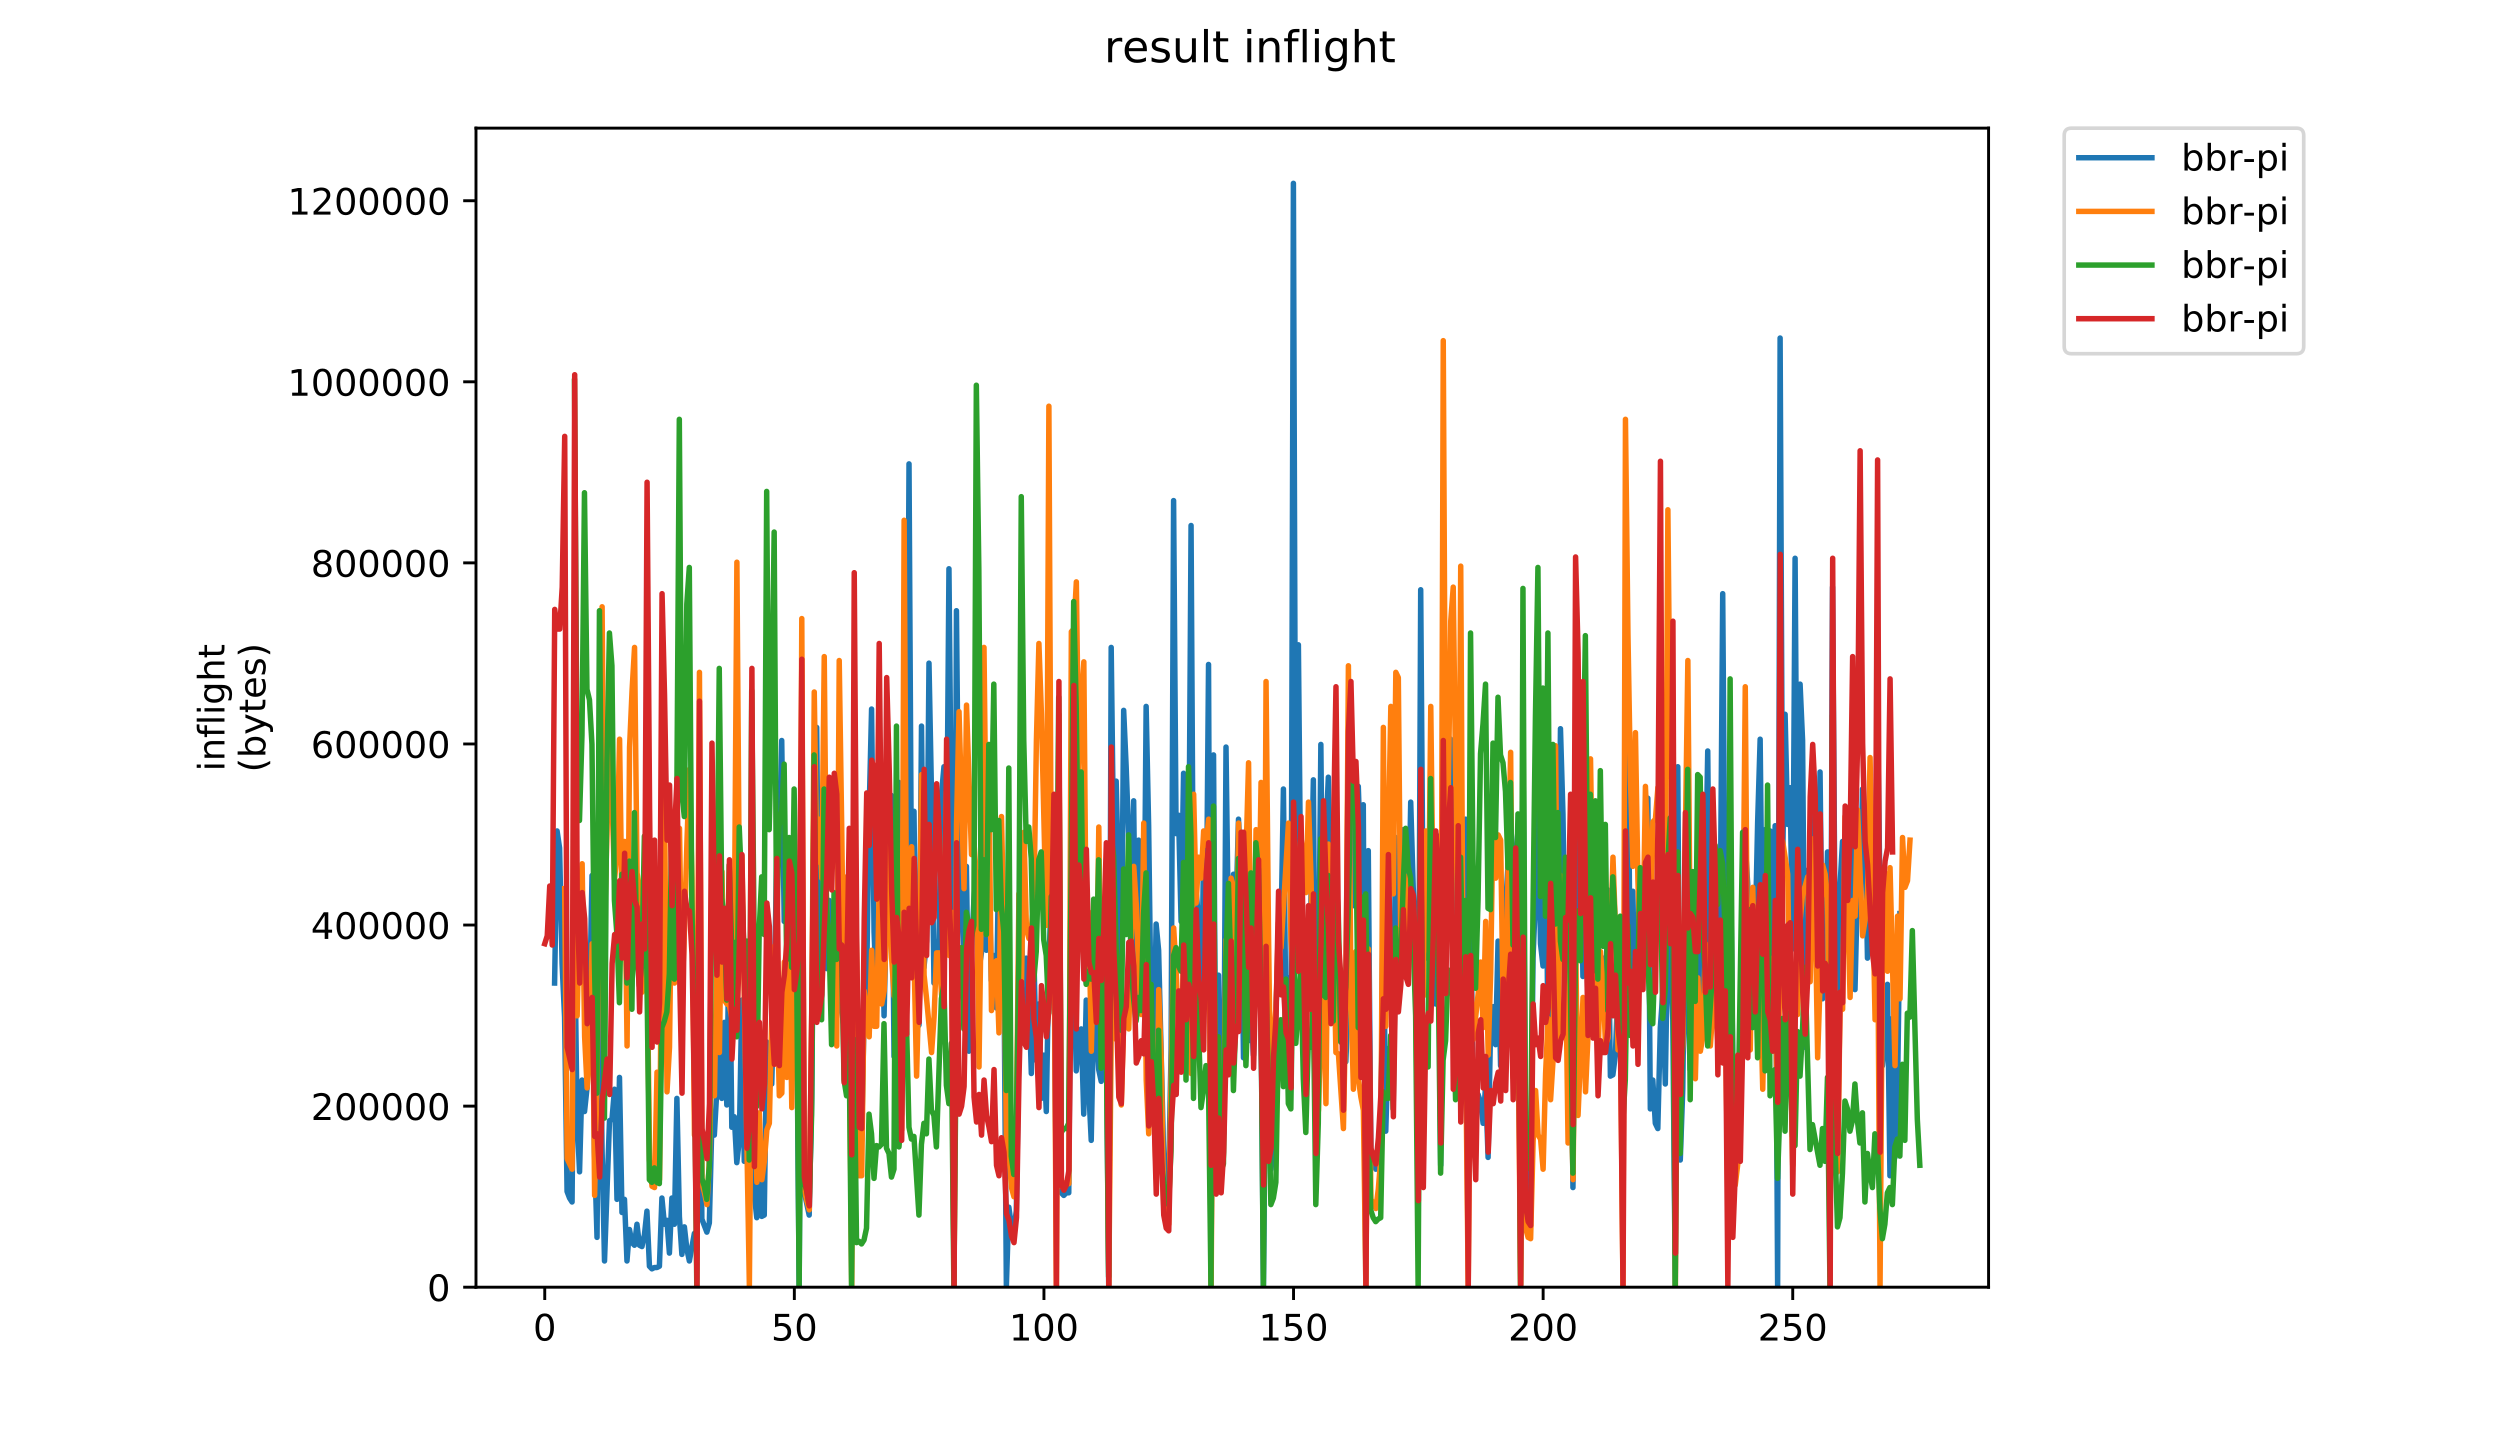 <?xml version="1.0" encoding="utf-8" standalone="no"?>
<!DOCTYPE svg PUBLIC "-//W3C//DTD SVG 1.1//EN"
  "http://www.w3.org/Graphics/SVG/1.1/DTD/svg11.dtd">
<!-- Created with matplotlib (https://matplotlib.org/) -->
<svg height="396pt" version="1.1" viewBox="0 0 684 396" width="684pt" xmlns="http://www.w3.org/2000/svg" xmlns:xlink="http://www.w3.org/1999/xlink">
 <defs>
  <style type="text/css">
*{stroke-linecap:butt;stroke-linejoin:round;}
  </style>
 </defs>
 <g id="figure_1">
  <g id="patch_1">
   <path d="M 0 396 
L 684 396 
L 684 0 
L 0 0 
z
" style="fill:#ffffff;"/>
  </g>
  <g id="axes_1">
   <g id="patch_2">
    <path d="M 130.23 352.174 
L 544.074 352.174 
L 544.074 35.062 
L 130.23 35.062 
z
" style="fill:#ffffff;"/>
   </g>
   <g id="matplotlib.axis_1">
    <g id="xtick_1">
     <g id="line2d_1">
      <defs>
       <path d="M 0 0 
L 0 3.5 
" id="md61ce352b8" style="stroke:#000000;stroke-width:0.8;"/>
      </defs>
      <g>
       <use style="stroke:#000000;stroke-width:0.8;" x="149.041" xlink:href="#md61ce352b8" y="352.174"/>
      </g>
     </g>
     <g id="text_1">
      <!-- 0 -->
      <defs>
       <path d="M 31.781 66.406 
Q 24.172 66.406 20.328 58.906 
Q 16.5 51.422 16.5 36.375 
Q 16.5 21.391 20.328 13.891 
Q 24.172 6.391 31.781 6.391 
Q 39.453 6.391 43.281 13.891 
Q 47.125 21.391 47.125 36.375 
Q 47.125 51.422 43.281 58.906 
Q 39.453 66.406 31.781 66.406 
z
M 31.781 74.219 
Q 44.047 74.219 50.516 64.516 
Q 56.984 54.828 56.984 36.375 
Q 56.984 17.969 50.516 8.266 
Q 44.047 -1.422 31.781 -1.422 
Q 19.531 -1.422 13.062 8.266 
Q 6.594 17.969 6.594 36.375 
Q 6.594 54.828 13.062 64.516 
Q 19.531 74.219 31.781 74.219 
z
" id="DejaVuSans-48"/>
      </defs>
      <g transform="translate(145.86 366.773)scale(0.1 -0.1)">
       <use xlink:href="#DejaVuSans-48"/>
      </g>
     </g>
    </g>
    <g id="xtick_2">
     <g id="line2d_2">
      <g>
       <use style="stroke:#000000;stroke-width:0.8;" x="217.331" xlink:href="#md61ce352b8" y="352.174"/>
      </g>
     </g>
     <g id="text_2">
      <!-- 50 -->
      <defs>
       <path d="M 10.797 72.906 
L 49.516 72.906 
L 49.516 64.594 
L 19.828 64.594 
L 19.828 46.734 
Q 21.969 47.469 24.109 47.828 
Q 26.266 48.188 28.422 48.188 
Q 40.625 48.188 47.75 41.5 
Q 54.891 34.812 54.891 23.391 
Q 54.891 11.625 47.562 5.094 
Q 40.234 -1.422 26.906 -1.422 
Q 22.312 -1.422 17.547 -0.641 
Q 12.797 0.141 7.719 1.703 
L 7.719 11.625 
Q 12.109 9.234 16.797 8.062 
Q 21.484 6.891 26.703 6.891 
Q 35.156 6.891 40.078 11.328 
Q 45.016 15.766 45.016 23.391 
Q 45.016 31 40.078 35.438 
Q 35.156 39.891 26.703 39.891 
Q 22.75 39.891 18.812 39.016 
Q 14.891 38.141 10.797 36.281 
z
" id="DejaVuSans-53"/>
      </defs>
      <g transform="translate(210.969 366.773)scale(0.1 -0.1)">
       <use xlink:href="#DejaVuSans-53"/>
       <use x="63.623" xlink:href="#DejaVuSans-48"/>
      </g>
     </g>
    </g>
    <g id="xtick_3">
     <g id="line2d_3">
      <g>
       <use style="stroke:#000000;stroke-width:0.8;" x="285.622" xlink:href="#md61ce352b8" y="352.174"/>
      </g>
     </g>
     <g id="text_3">
      <!-- 100 -->
      <defs>
       <path d="M 12.406 8.297 
L 28.516 8.297 
L 28.516 63.922 
L 10.984 60.406 
L 10.984 69.391 
L 28.422 72.906 
L 38.281 72.906 
L 38.281 8.297 
L 54.391 8.297 
L 54.391 0 
L 12.406 0 
z
" id="DejaVuSans-49"/>
      </defs>
      <g transform="translate(276.078 366.773)scale(0.1 -0.1)">
       <use xlink:href="#DejaVuSans-49"/>
       <use x="63.623" xlink:href="#DejaVuSans-48"/>
       <use x="127.246" xlink:href="#DejaVuSans-48"/>
      </g>
     </g>
    </g>
    <g id="xtick_4">
     <g id="line2d_4">
      <g>
       <use style="stroke:#000000;stroke-width:0.8;" x="353.912" xlink:href="#md61ce352b8" y="352.174"/>
      </g>
     </g>
     <g id="text_4">
      <!-- 150 -->
      <g transform="translate(344.368 366.773)scale(0.1 -0.1)">
       <use xlink:href="#DejaVuSans-49"/>
       <use x="63.623" xlink:href="#DejaVuSans-53"/>
       <use x="127.246" xlink:href="#DejaVuSans-48"/>
      </g>
     </g>
    </g>
    <g id="xtick_5">
     <g id="line2d_5">
      <g>
       <use style="stroke:#000000;stroke-width:0.8;" x="422.202" xlink:href="#md61ce352b8" y="352.174"/>
      </g>
     </g>
     <g id="text_5">
      <!-- 200 -->
      <defs>
       <path d="M 19.188 8.297 
L 53.609 8.297 
L 53.609 0 
L 7.328 0 
L 7.328 8.297 
Q 12.938 14.109 22.625 23.891 
Q 32.328 33.688 34.812 36.531 
Q 39.547 41.844 41.422 45.531 
Q 43.312 49.219 43.312 52.781 
Q 43.312 58.594 39.234 62.25 
Q 35.156 65.922 28.609 65.922 
Q 23.969 65.922 18.812 64.312 
Q 13.672 62.703 7.812 59.422 
L 7.812 69.391 
Q 13.766 71.781 18.938 73 
Q 24.125 74.219 28.422 74.219 
Q 39.75 74.219 46.484 68.547 
Q 53.219 62.891 53.219 53.422 
Q 53.219 48.922 51.531 44.891 
Q 49.859 40.875 45.406 35.406 
Q 44.188 33.984 37.641 27.219 
Q 31.109 20.453 19.188 8.297 
z
" id="DejaVuSans-50"/>
      </defs>
      <g transform="translate(412.658 366.773)scale(0.1 -0.1)">
       <use xlink:href="#DejaVuSans-50"/>
       <use x="63.623" xlink:href="#DejaVuSans-48"/>
       <use x="127.246" xlink:href="#DejaVuSans-48"/>
      </g>
     </g>
    </g>
    <g id="xtick_6">
     <g id="line2d_6">
      <g>
       <use style="stroke:#000000;stroke-width:0.8;" x="490.492" xlink:href="#md61ce352b8" y="352.174"/>
      </g>
     </g>
     <g id="text_6">
      <!-- 250 -->
      <g transform="translate(480.948 366.773)scale(0.1 -0.1)">
       <use xlink:href="#DejaVuSans-50"/>
       <use x="63.623" xlink:href="#DejaVuSans-53"/>
       <use x="127.246" xlink:href="#DejaVuSans-48"/>
      </g>
     </g>
    </g>
   </g>
   <g id="matplotlib.axis_2">
    <g id="ytick_1">
     <g id="line2d_7">
      <defs>
       <path d="M 0 0 
L -3.5 0 
" id="m8329e3f10c" style="stroke:#000000;stroke-width:0.8;"/>
      </defs>
      <g>
       <use style="stroke:#000000;stroke-width:0.8;" x="130.23" xlink:href="#m8329e3f10c" y="352.174"/>
      </g>
     </g>
     <g id="text_7">
      <!-- 0 -->
      <g transform="translate(116.868 355.973)scale(0.1 -0.1)">
       <use xlink:href="#DejaVuSans-48"/>
      </g>
     </g>
    </g>
    <g id="ytick_2">
     <g id="line2d_8">
      <g>
       <use style="stroke:#000000;stroke-width:0.8;" x="130.23" xlink:href="#m8329e3f10c" y="302.632"/>
      </g>
     </g>
     <g id="text_8">
      <!-- 200000 -->
      <g transform="translate(85.055 306.432)scale(0.1 -0.1)">
       <use xlink:href="#DejaVuSans-50"/>
       <use x="63.623" xlink:href="#DejaVuSans-48"/>
       <use x="127.246" xlink:href="#DejaVuSans-48"/>
       <use x="190.869" xlink:href="#DejaVuSans-48"/>
       <use x="254.492" xlink:href="#DejaVuSans-48"/>
       <use x="318.115" xlink:href="#DejaVuSans-48"/>
      </g>
     </g>
    </g>
    <g id="ytick_3">
     <g id="line2d_9">
      <g>
       <use style="stroke:#000000;stroke-width:0.8;" x="130.23" xlink:href="#m8329e3f10c" y="253.09"/>
      </g>
     </g>
     <g id="text_9">
      <!-- 400000 -->
      <defs>
       <path d="M 37.797 64.312 
L 12.891 25.391 
L 37.797 25.391 
z
M 35.203 72.906 
L 47.609 72.906 
L 47.609 25.391 
L 58.016 25.391 
L 58.016 17.188 
L 47.609 17.188 
L 47.609 0 
L 37.797 0 
L 37.797 17.188 
L 4.891 17.188 
L 4.891 26.703 
z
" id="DejaVuSans-52"/>
      </defs>
      <g transform="translate(85.055 256.89)scale(0.1 -0.1)">
       <use xlink:href="#DejaVuSans-52"/>
       <use x="63.623" xlink:href="#DejaVuSans-48"/>
       <use x="127.246" xlink:href="#DejaVuSans-48"/>
       <use x="190.869" xlink:href="#DejaVuSans-48"/>
       <use x="254.492" xlink:href="#DejaVuSans-48"/>
       <use x="318.115" xlink:href="#DejaVuSans-48"/>
      </g>
     </g>
    </g>
    <g id="ytick_4">
     <g id="line2d_10">
      <g>
       <use style="stroke:#000000;stroke-width:0.8;" x="130.23" xlink:href="#m8329e3f10c" y="203.549"/>
      </g>
     </g>
     <g id="text_10">
      <!-- 600000 -->
      <defs>
       <path d="M 33.016 40.375 
Q 26.375 40.375 22.484 35.828 
Q 18.609 31.297 18.609 23.391 
Q 18.609 15.531 22.484 10.953 
Q 26.375 6.391 33.016 6.391 
Q 39.656 6.391 43.531 10.953 
Q 47.406 15.531 47.406 23.391 
Q 47.406 31.297 43.531 35.828 
Q 39.656 40.375 33.016 40.375 
z
M 52.594 71.297 
L 52.594 62.312 
Q 48.875 64.062 45.094 64.984 
Q 41.312 65.922 37.594 65.922 
Q 27.828 65.922 22.672 59.328 
Q 17.531 52.734 16.797 39.406 
Q 19.672 43.656 24.016 45.922 
Q 28.375 48.188 33.594 48.188 
Q 44.578 48.188 50.953 41.516 
Q 57.328 34.859 57.328 23.391 
Q 57.328 12.156 50.688 5.359 
Q 44.047 -1.422 33.016 -1.422 
Q 20.359 -1.422 13.672 8.266 
Q 6.984 17.969 6.984 36.375 
Q 6.984 53.656 15.188 63.938 
Q 23.391 74.219 37.203 74.219 
Q 40.922 74.219 44.703 73.484 
Q 48.484 72.75 52.594 71.297 
z
" id="DejaVuSans-54"/>
      </defs>
      <g transform="translate(85.055 207.348)scale(0.1 -0.1)">
       <use xlink:href="#DejaVuSans-54"/>
       <use x="63.623" xlink:href="#DejaVuSans-48"/>
       <use x="127.246" xlink:href="#DejaVuSans-48"/>
       <use x="190.869" xlink:href="#DejaVuSans-48"/>
       <use x="254.492" xlink:href="#DejaVuSans-48"/>
       <use x="318.115" xlink:href="#DejaVuSans-48"/>
      </g>
     </g>
    </g>
    <g id="ytick_5">
     <g id="line2d_11">
      <g>
       <use style="stroke:#000000;stroke-width:0.8;" x="130.23" xlink:href="#m8329e3f10c" y="154.007"/>
      </g>
     </g>
     <g id="text_11">
      <!-- 800000 -->
      <defs>
       <path d="M 31.781 34.625 
Q 24.75 34.625 20.719 30.859 
Q 16.703 27.094 16.703 20.516 
Q 16.703 13.922 20.719 10.156 
Q 24.75 6.391 31.781 6.391 
Q 38.812 6.391 42.859 10.172 
Q 46.922 13.969 46.922 20.516 
Q 46.922 27.094 42.891 30.859 
Q 38.875 34.625 31.781 34.625 
z
M 21.922 38.812 
Q 15.578 40.375 12.031 44.719 
Q 8.5 49.078 8.5 55.328 
Q 8.5 64.062 14.719 69.141 
Q 20.953 74.219 31.781 74.219 
Q 42.672 74.219 48.875 69.141 
Q 55.078 64.062 55.078 55.328 
Q 55.078 49.078 51.531 44.719 
Q 48 40.375 41.703 38.812 
Q 48.828 37.156 52.797 32.312 
Q 56.781 27.484 56.781 20.516 
Q 56.781 9.906 50.312 4.234 
Q 43.844 -1.422 31.781 -1.422 
Q 19.734 -1.422 13.25 4.234 
Q 6.781 9.906 6.781 20.516 
Q 6.781 27.484 10.781 32.312 
Q 14.797 37.156 21.922 38.812 
z
M 18.312 54.391 
Q 18.312 48.734 21.844 45.562 
Q 25.391 42.391 31.781 42.391 
Q 38.141 42.391 41.719 45.562 
Q 45.312 48.734 45.312 54.391 
Q 45.312 60.062 41.719 63.234 
Q 38.141 66.406 31.781 66.406 
Q 25.391 66.406 21.844 63.234 
Q 18.312 60.062 18.312 54.391 
z
" id="DejaVuSans-56"/>
      </defs>
      <g transform="translate(85.055 157.806)scale(0.1 -0.1)">
       <use xlink:href="#DejaVuSans-56"/>
       <use x="63.623" xlink:href="#DejaVuSans-48"/>
       <use x="127.246" xlink:href="#DejaVuSans-48"/>
       <use x="190.869" xlink:href="#DejaVuSans-48"/>
       <use x="254.492" xlink:href="#DejaVuSans-48"/>
       <use x="318.115" xlink:href="#DejaVuSans-48"/>
      </g>
     </g>
    </g>
    <g id="ytick_6">
     <g id="line2d_12">
      <g>
       <use style="stroke:#000000;stroke-width:0.8;" x="130.23" xlink:href="#m8329e3f10c" y="104.465"/>
      </g>
     </g>
     <g id="text_12">
      <!-- 1000000 -->
      <g transform="translate(78.693 108.264)scale(0.1 -0.1)">
       <use xlink:href="#DejaVuSans-49"/>
       <use x="63.623" xlink:href="#DejaVuSans-48"/>
       <use x="127.246" xlink:href="#DejaVuSans-48"/>
       <use x="190.869" xlink:href="#DejaVuSans-48"/>
       <use x="254.492" xlink:href="#DejaVuSans-48"/>
       <use x="318.115" xlink:href="#DejaVuSans-48"/>
       <use x="381.738" xlink:href="#DejaVuSans-48"/>
      </g>
     </g>
    </g>
    <g id="ytick_7">
     <g id="line2d_13">
      <g>
       <use style="stroke:#000000;stroke-width:0.8;" x="130.23" xlink:href="#m8329e3f10c" y="54.923"/>
      </g>
     </g>
     <g id="text_13">
      <!-- 1200000 -->
      <g transform="translate(78.693 58.722)scale(0.1 -0.1)">
       <use xlink:href="#DejaVuSans-49"/>
       <use x="63.623" xlink:href="#DejaVuSans-50"/>
       <use x="127.246" xlink:href="#DejaVuSans-48"/>
       <use x="190.869" xlink:href="#DejaVuSans-48"/>
       <use x="254.492" xlink:href="#DejaVuSans-48"/>
       <use x="318.115" xlink:href="#DejaVuSans-48"/>
       <use x="381.738" xlink:href="#DejaVuSans-48"/>
      </g>
     </g>
    </g>
    <g id="text_14">
     <!-- inflight -->
     <defs>
      <path d="M 9.422 54.688 
L 18.406 54.688 
L 18.406 0 
L 9.422 0 
z
M 9.422 75.984 
L 18.406 75.984 
L 18.406 64.594 
L 9.422 64.594 
z
" id="DejaVuSans-105"/>
      <path d="M 54.891 33.016 
L 54.891 0 
L 45.906 0 
L 45.906 32.719 
Q 45.906 40.484 42.875 44.328 
Q 39.844 48.188 33.797 48.188 
Q 26.516 48.188 22.312 43.547 
Q 18.109 38.922 18.109 30.906 
L 18.109 0 
L 9.078 0 
L 9.078 54.688 
L 18.109 54.688 
L 18.109 46.188 
Q 21.344 51.125 25.703 53.562 
Q 30.078 56 35.797 56 
Q 45.219 56 50.047 50.172 
Q 54.891 44.344 54.891 33.016 
z
" id="DejaVuSans-110"/>
      <path d="M 37.109 75.984 
L 37.109 68.5 
L 28.516 68.5 
Q 23.688 68.5 21.797 66.547 
Q 19.922 64.594 19.922 59.516 
L 19.922 54.688 
L 34.719 54.688 
L 34.719 47.703 
L 19.922 47.703 
L 19.922 0 
L 10.891 0 
L 10.891 47.703 
L 2.297 47.703 
L 2.297 54.688 
L 10.891 54.688 
L 10.891 58.5 
Q 10.891 67.625 15.141 71.797 
Q 19.391 75.984 28.609 75.984 
z
" id="DejaVuSans-102"/>
      <path d="M 9.422 75.984 
L 18.406 75.984 
L 18.406 0 
L 9.422 0 
z
" id="DejaVuSans-108"/>
      <path d="M 45.406 27.984 
Q 45.406 37.75 41.375 43.109 
Q 37.359 48.484 30.078 48.484 
Q 22.859 48.484 18.828 43.109 
Q 14.797 37.75 14.797 27.984 
Q 14.797 18.266 18.828 12.891 
Q 22.859 7.516 30.078 7.516 
Q 37.359 7.516 41.375 12.891 
Q 45.406 18.266 45.406 27.984 
z
M 54.391 6.781 
Q 54.391 -7.172 48.188 -13.984 
Q 42 -20.797 29.203 -20.797 
Q 24.469 -20.797 20.266 -20.094 
Q 16.062 -19.391 12.109 -17.922 
L 12.109 -9.188 
Q 16.062 -11.328 19.922 -12.344 
Q 23.781 -13.375 27.781 -13.375 
Q 36.625 -13.375 41.016 -8.766 
Q 45.406 -4.156 45.406 5.172 
L 45.406 9.625 
Q 42.625 4.781 38.281 2.391 
Q 33.938 0 27.875 0 
Q 17.828 0 11.672 7.656 
Q 5.516 15.328 5.516 27.984 
Q 5.516 40.672 11.672 48.328 
Q 17.828 56 27.875 56 
Q 33.938 56 38.281 53.609 
Q 42.625 51.219 45.406 46.391 
L 45.406 54.688 
L 54.391 54.688 
z
" id="DejaVuSans-103"/>
      <path d="M 54.891 33.016 
L 54.891 0 
L 45.906 0 
L 45.906 32.719 
Q 45.906 40.484 42.875 44.328 
Q 39.844 48.188 33.797 48.188 
Q 26.516 48.188 22.312 43.547 
Q 18.109 38.922 18.109 30.906 
L 18.109 0 
L 9.078 0 
L 9.078 75.984 
L 18.109 75.984 
L 18.109 46.188 
Q 21.344 51.125 25.703 53.562 
Q 30.078 56 35.797 56 
Q 45.219 56 50.047 50.172 
Q 54.891 44.344 54.891 33.016 
z
" id="DejaVuSans-104"/>
      <path d="M 18.312 70.219 
L 18.312 54.688 
L 36.812 54.688 
L 36.812 47.703 
L 18.312 47.703 
L 18.312 18.016 
Q 18.312 11.328 20.141 9.422 
Q 21.969 7.516 27.594 7.516 
L 36.812 7.516 
L 36.812 0 
L 27.594 0 
Q 17.188 0 13.234 3.875 
Q 9.281 7.766 9.281 18.016 
L 9.281 47.703 
L 2.688 47.703 
L 2.688 54.688 
L 9.281 54.688 
L 9.281 70.219 
z
" id="DejaVuSans-116"/>
     </defs>
     <g transform="translate(61.415 211.018)rotate(-90)scale(0.1 -0.1)">
      <use xlink:href="#DejaVuSans-105"/>
      <use x="27.783" xlink:href="#DejaVuSans-110"/>
      <use x="91.162" xlink:href="#DejaVuSans-102"/>
      <use x="126.367" xlink:href="#DejaVuSans-108"/>
      <use x="154.15" xlink:href="#DejaVuSans-105"/>
      <use x="181.934" xlink:href="#DejaVuSans-103"/>
      <use x="245.41" xlink:href="#DejaVuSans-104"/>
      <use x="308.789" xlink:href="#DejaVuSans-116"/>
     </g>
     <!-- (bytes) -->
     <defs>
      <path d="M 31 75.875 
Q 24.469 64.656 21.281 53.656 
Q 18.109 42.672 18.109 31.391 
Q 18.109 20.125 21.312 9.062 
Q 24.516 -2 31 -13.188 
L 23.188 -13.188 
Q 15.875 -1.703 12.234 9.375 
Q 8.594 20.453 8.594 31.391 
Q 8.594 42.281 12.203 53.312 
Q 15.828 64.359 23.188 75.875 
z
" id="DejaVuSans-40"/>
      <path d="M 48.688 27.297 
Q 48.688 37.203 44.609 42.844 
Q 40.531 48.484 33.406 48.484 
Q 26.266 48.484 22.188 42.844 
Q 18.109 37.203 18.109 27.297 
Q 18.109 17.391 22.188 11.75 
Q 26.266 6.109 33.406 6.109 
Q 40.531 6.109 44.609 11.75 
Q 48.688 17.391 48.688 27.297 
z
M 18.109 46.391 
Q 20.953 51.266 25.266 53.625 
Q 29.594 56 35.594 56 
Q 45.562 56 51.781 48.094 
Q 58.016 40.188 58.016 27.297 
Q 58.016 14.406 51.781 6.484 
Q 45.562 -1.422 35.594 -1.422 
Q 29.594 -1.422 25.266 0.953 
Q 20.953 3.328 18.109 8.203 
L 18.109 0 
L 9.078 0 
L 9.078 75.984 
L 18.109 75.984 
z
" id="DejaVuSans-98"/>
      <path d="M 32.172 -5.078 
Q 28.375 -14.844 24.75 -17.812 
Q 21.141 -20.797 15.094 -20.797 
L 7.906 -20.797 
L 7.906 -13.281 
L 13.188 -13.281 
Q 16.891 -13.281 18.938 -11.516 
Q 21 -9.766 23.484 -3.219 
L 25.094 0.875 
L 2.984 54.688 
L 12.5 54.688 
L 29.594 11.922 
L 46.688 54.688 
L 56.203 54.688 
z
" id="DejaVuSans-121"/>
      <path d="M 56.203 29.594 
L 56.203 25.203 
L 14.891 25.203 
Q 15.484 15.922 20.484 11.062 
Q 25.484 6.203 34.422 6.203 
Q 39.594 6.203 44.453 7.469 
Q 49.312 8.734 54.109 11.281 
L 54.109 2.781 
Q 49.266 0.734 44.188 -0.344 
Q 39.109 -1.422 33.891 -1.422 
Q 20.797 -1.422 13.156 6.188 
Q 5.516 13.812 5.516 26.812 
Q 5.516 40.234 12.766 48.109 
Q 20.016 56 32.328 56 
Q 43.359 56 49.781 48.891 
Q 56.203 41.797 56.203 29.594 
z
M 47.219 32.234 
Q 47.125 39.594 43.094 43.984 
Q 39.062 48.391 32.422 48.391 
Q 24.906 48.391 20.391 44.141 
Q 15.875 39.891 15.188 32.172 
z
" id="DejaVuSans-101"/>
      <path d="M 44.281 53.078 
L 44.281 44.578 
Q 40.484 46.531 36.375 47.5 
Q 32.281 48.484 27.875 48.484 
Q 21.188 48.484 17.844 46.438 
Q 14.5 44.391 14.5 40.281 
Q 14.5 37.156 16.891 35.375 
Q 19.281 33.594 26.516 31.984 
L 29.594 31.297 
Q 39.156 29.25 43.188 25.516 
Q 47.219 21.781 47.219 15.094 
Q 47.219 7.469 41.188 3.016 
Q 35.156 -1.422 24.609 -1.422 
Q 20.219 -1.422 15.453 -0.562 
Q 10.688 0.297 5.422 2 
L 5.422 11.281 
Q 10.406 8.688 15.234 7.391 
Q 20.062 6.109 24.812 6.109 
Q 31.156 6.109 34.562 8.281 
Q 37.984 10.453 37.984 14.406 
Q 37.984 18.062 35.516 20.016 
Q 33.062 21.969 24.703 23.781 
L 21.578 24.516 
Q 13.234 26.266 9.516 29.906 
Q 5.812 33.547 5.812 39.891 
Q 5.812 47.609 11.281 51.797 
Q 16.75 56 26.812 56 
Q 31.781 56 36.172 55.266 
Q 40.578 54.547 44.281 53.078 
z
" id="DejaVuSans-115"/>
      <path d="M 8.016 75.875 
L 15.828 75.875 
Q 23.141 64.359 26.781 53.312 
Q 30.422 42.281 30.422 31.391 
Q 30.422 20.453 26.781 9.375 
Q 23.141 -1.703 15.828 -13.188 
L 8.016 -13.188 
Q 14.5 -2 17.703 9.062 
Q 20.906 20.125 20.906 31.391 
Q 20.906 42.672 17.703 53.656 
Q 14.5 64.656 8.016 75.875 
z
" id="DejaVuSans-41"/>
     </defs>
     <g transform="translate(72.613 211.295)rotate(-90)scale(0.1 -0.1)">
      <use xlink:href="#DejaVuSans-40"/>
      <use x="39.014" xlink:href="#DejaVuSans-98"/>
      <use x="102.49" xlink:href="#DejaVuSans-121"/>
      <use x="161.67" xlink:href="#DejaVuSans-116"/>
      <use x="200.879" xlink:href="#DejaVuSans-101"/>
      <use x="262.402" xlink:href="#DejaVuSans-115"/>
      <use x="314.502" xlink:href="#DejaVuSans-41"/>
     </g>
    </g>
   </g>
   <g id="line2d_14">
    <path clip-path="url(#pf4dfb2bd52)" d="M 151.735 268.96 
L 152.418 227.352 
L 153.1 232.015 
L 153.783 263.579 
L 154.466 278.285 
L 155.149 325.99 
L 155.832 327.784 
L 156.515 328.86 
L 157.198 253.536 
L 157.881 305.904 
L 158.564 320.61 
L 159.247 295.502 
L 159.929 304.111 
L 160.612 297.654 
L 161.295 275.775 
L 161.978 239.548 
L 162.661 315.23 
L 163.344 338.544 
L 164.027 261.069 
L 164.71 313.795 
L 165.393 345.001 
L 166.758 306.621 
L 167.441 306.263 
L 168.124 298.013 
L 168.807 328.142 
L 169.49 294.785 
L 170.173 331.729 
L 170.856 328.142 
L 171.539 345.001 
L 172.222 336.392 
L 172.905 339.979 
L 173.587 340.696 
L 174.27 334.957 
L 174.953 340.696 
L 175.636 341.055 
L 176.319 337.827 
L 177.002 331.371 
L 177.685 346.435 
L 178.368 347.153 
L 179.051 346.794 
L 179.734 346.794 
L 180.416 346.435 
L 181.099 327.784 
L 181.782 334.957 
L 182.465 333.881 
L 183.148 342.848 
L 183.831 327.784 
L 184.514 334.957 
L 185.197 300.524 
L 185.88 332.805 
L 186.563 343.207 
L 187.245 335.675 
L 187.928 341.772 
L 188.611 345.001 
L 189.977 337.468 
L 190.66 341.772 
L 191.343 249.232 
L 192.026 333.523 
L 193.392 337.109 
L 194.075 334.599 
L 194.757 307.697 
L 195.44 310.567 
L 196.123 298.372 
L 196.806 282.59 
L 197.489 300.524 
L 198.172 279.72 
L 198.855 302.317 
L 199.538 249.591 
L 200.221 308.415 
L 200.904 305.545 
L 201.586 318.099 
L 202.269 312.002 
L 202.952 273.623 
L 203.635 317.741 
L 204.318 302.317 
L 205.001 332.447 
L 205.684 275.057 
L 206.367 326.708 
L 207.05 333.164 
L 207.733 313.436 
L 208.415 332.805 
L 209.098 332.447 
L 209.781 285.1 
L 210.464 292.991 
L 211.147 296.578 
L 211.83 270.753 
L 212.513 234.885 
L 213.196 231.298 
L 213.879 202.603 
L 214.562 252.102 
L 215.244 240.265 
L 215.927 284.742 
L 216.61 273.264 
L 217.293 251.384 
L 217.976 275.775 
L 218.659 351.815 
L 219.342 206.908 
L 220.025 325.99 
L 221.391 332.447 
L 222.073 300.524 
L 222.756 233.809 
L 223.439 199.017 
L 224.122 270.753 
L 225.488 258.199 
L 226.171 265.014 
L 226.854 246.363 
L 227.537 275.775 
L 228.22 267.525 
L 228.903 267.166 
L 229.585 250.308 
L 230.268 276.851 
L 230.951 280.796 
L 231.634 262.145 
L 232.317 283.307 
L 233 318.458 
L 233.683 226.276 
L 234.366 283.307 
L 235.049 312.002 
L 235.732 312.002 
L 236.414 277.568 
L 237.097 269.677 
L 237.78 222.69 
L 238.463 193.995 
L 239.146 254.971 
L 239.829 272.905 
L 240.512 272.188 
L 241.195 236.678 
L 241.878 277.927 
L 242.561 247.439 
L 243.243 242.417 
L 243.926 217.668 
L 244.609 289.046 
L 245.292 270.753 
L 245.975 214.081 
L 246.658 272.547 
L 247.341 243.135 
L 248.024 253.178 
L 248.707 126.921 
L 249.39 246.363 
L 250.072 221.972 
L 250.755 281.155 
L 251.438 280.438 
L 252.121 198.658 
L 252.804 264.656 
L 253.487 257.482 
L 254.17 181.441 
L 254.853 216.951 
L 255.536 268.96 
L 256.219 265.014 
L 256.901 256.764 
L 257.584 217.309 
L 258.267 209.777 
L 258.95 242.417 
L 259.633 155.616 
L 260.316 227.711 
L 260.999 351.815 
L 261.682 167.094 
L 262.365 237.037 
L 263.048 247.439 
L 263.731 261.786 
L 264.413 237.037 
L 265.096 287.611 
L 265.779 260.71 
L 266.462 246.363 
L 267.145 238.472 
L 267.828 265.373 
L 268.511 260.71 
L 269.194 226.276 
L 269.877 259.993 
L 270.56 239.189 
L 271.242 268.242 
L 271.925 261.427 
L 272.608 275.775 
L 273.291 231.657 
L 273.974 253.895 
L 274.657 263.221 
L 275.34 351.815 
L 276.023 330.295 
L 276.706 335.316 
L 277.389 336.033 
L 278.071 331.371 
L 278.754 284.742 
L 279.437 253.178 
L 280.12 281.514 
L 280.803 262.145 
L 281.486 271.112 
L 282.169 293.709 
L 282.852 260.71 
L 283.535 290.122 
L 284.218 274.699 
L 284.9 300.524 
L 285.583 288.687 
L 286.266 304.111 
L 286.949 263.579 
L 287.632 246.004 
L 288.315 247.08 
L 288.998 327.425 
L 289.681 225.918 
L 290.364 326.349 
L 291.047 327.066 
L 291.729 326.349 
L 292.412 326.349 
L 293.095 231.657 
L 294.461 292.991 
L 295.144 284.024 
L 295.827 281.514 
L 296.51 304.828 
L 297.193 273.623 
L 297.876 298.013 
L 298.559 312.002 
L 299.241 276.851 
L 299.924 280.079 
L 300.607 292.633 
L 301.29 295.861 
L 301.973 292.633 
L 302.656 278.285 
L 303.339 351.815 
L 304.022 177.137 
L 304.705 233.091 
L 305.388 213.723 
L 306.753 272.188 
L 307.436 194.354 
L 308.119 209.777 
L 308.802 228.787 
L 309.485 259.275 
L 310.168 219.103 
L 310.851 277.209 
L 311.534 229.863 
L 312.217 256.047 
L 312.899 275.057 
L 313.582 193.278 
L 314.265 225.918 
L 314.948 277.927 
L 315.631 292.274 
L 316.314 252.819 
L 316.997 259.993 
L 318.363 315.588 
L 319.046 323.121 
L 319.728 323.121 
L 320.411 287.253 
L 321.094 136.964 
L 321.777 228.07 
L 322.46 223.048 
L 323.143 252.102 
L 323.826 211.57 
L 324.509 262.862 
L 325.192 249.95 
L 325.875 143.779 
L 326.557 261.786 
L 327.24 243.852 
L 327.923 251.384 
L 328.606 286.535 
L 329.289 233.091 
L 329.972 262.503 
L 330.655 181.8 
L 331.338 351.457 
L 332.021 206.549 
L 332.704 312.002 
L 333.387 266.808 
L 334.069 313.078 
L 334.752 310.208 
L 335.435 204.397 
L 336.118 256.764 
L 336.801 271.112 
L 337.484 239.189 
L 338.167 249.232 
L 338.85 224.124 
L 339.533 239.189 
L 340.216 289.405 
L 340.898 259.993 
L 341.581 284.742 
L 342.264 276.133 
L 342.947 288.687 
L 343.63 252.819 
L 344.313 236.32 
L 344.996 274.34 
L 345.679 351.815 
L 346.362 277.927 
L 347.045 286.894 
L 347.727 319.893 
L 348.41 313.795 
L 349.093 276.492 
L 349.776 258.199 
L 350.459 256.047 
L 351.142 215.875 
L 351.825 279.003 
L 352.508 267.525 
L 353.191 288.329 
L 353.874 50.163 
L 354.556 254.254 
L 355.239 176.419 
L 355.922 248.873 
L 356.605 276.133 
L 357.971 272.547 
L 358.654 247.797 
L 359.337 213.364 
L 360.02 310.208 
L 360.703 275.775 
L 361.385 203.679 
L 362.068 274.34 
L 362.751 228.787 
L 363.434 212.646 
L 364.117 259.275 
L 364.8 241.7 
L 365.483 273.981 
L 366.166 279.003 
L 366.849 281.872 
L 367.532 275.775 
L 368.215 290.481 
L 368.897 273.981 
L 369.58 213.005 
L 370.263 247.797 
L 370.946 225.559 
L 371.629 215.157 
L 372.312 235.602 
L 372.995 220.179 
L 373.678 351.815 
L 374.361 232.733 
L 375.044 314.512 
L 375.726 317.741 
L 376.409 319.893 
L 377.092 316.306 
L 377.775 314.154 
L 378.458 245.645 
L 379.141 309.491 
L 379.824 286.894 
L 380.507 286.894 
L 381.19 282.948 
L 381.873 229.146 
L 382.555 268.96 
L 383.238 230.581 
L 383.921 226.994 
L 384.604 235.961 
L 385.287 256.764 
L 385.97 219.461 
L 386.653 242.776 
L 387.336 258.199 
L 388.019 313.436 
L 388.702 161.355 
L 389.384 253.895 
L 390.067 262.145 
L 390.75 254.612 
L 391.433 239.906 
L 392.116 268.242 
L 392.799 274.699 
L 393.482 228.787 
L 394.165 318.817 
L 394.848 206.908 
L 395.531 208.342 
L 396.213 208.701 
L 396.896 202.245 
L 397.579 216.951 
L 398.262 270.753 
L 398.945 218.744 
L 400.311 290.122 
L 400.994 224.124 
L 401.677 306.263 
L 402.36 239.548 
L 403.043 308.056 
L 403.725 302.676 
L 404.408 299.448 
L 405.091 301.6 
L 405.774 307.339 
L 406.457 296.937 
L 407.14 316.665 
L 407.823 281.155 
L 408.506 275.416 
L 409.189 285.818 
L 409.872 257.482 
L 410.554 291.557 
L 411.237 276.492 
L 411.92 248.515 
L 412.603 236.32 
L 413.286 245.287 
L 413.969 268.242 
L 414.652 234.167 
L 415.335 227.352 
L 416.018 329.577 
L 416.701 204.397 
L 417.383 320.61 
L 418.066 326.349 
L 418.749 328.501 
L 419.432 262.145 
L 420.115 245.645 
L 420.798 218.027 
L 421.481 258.199 
L 422.164 264.297 
L 422.847 213.364 
L 423.53 285.818 
L 424.212 276.492 
L 424.895 256.764 
L 425.578 266.449 
L 426.261 259.993 
L 426.944 199.375 
L 427.627 222.69 
L 428.31 268.601 
L 428.993 244.928 
L 429.676 261.069 
L 430.359 324.914 
L 431.041 221.255 
L 431.724 253.895 
L 432.407 224.483 
L 433.09 267.166 
L 433.773 225.559 
L 434.456 273.981 
L 435.139 275.775 
L 435.822 254.254 
L 436.505 238.472 
L 437.188 276.492 
L 437.871 275.416 
L 438.553 262.145 
L 439.236 279.72 
L 439.919 243.493 
L 440.602 294.426 
L 441.285 294.068 
L 441.968 288.687 
L 442.651 270.394 
L 443.334 276.492 
L 444.017 295.502 
L 444.7 281.155 
L 445.382 191.125 
L 446.065 273.623 
L 446.748 243.852 
L 447.431 282.231 
L 448.114 254.971 
L 448.797 239.548 
L 449.48 257.482 
L 450.163 243.135 
L 450.846 218.385 
L 451.529 303.393 
L 452.211 295.502 
L 452.894 307.339 
L 453.577 308.774 
L 454.26 281.155 
L 454.943 271.829 
L 455.626 296.578 
L 456.309 254.971 
L 456.992 261.786 
L 457.675 279.003 
L 458.358 351.815 
L 459.04 209.777 
L 459.723 317.382 
L 460.406 298.013 
L 461.089 242.417 
L 461.772 273.981 
L 462.455 292.633 
L 463.138 280.438 
L 463.821 257.123 
L 464.504 243.135 
L 465.187 280.079 
L 465.869 248.515 
L 466.552 245.287 
L 467.235 205.473 
L 467.918 275.775 
L 468.601 230.581 
L 469.284 270.753 
L 469.967 269.318 
L 470.65 252.102 
L 471.333 162.431 
L 472.016 255.688 
L 472.699 315.588 
L 473.381 226.276 
L 474.064 289.405 
L 474.747 314.154 
L 475.43 299.448 
L 476.113 290.481 
L 476.796 251.743 
L 477.479 230.581 
L 478.162 241.7 
L 478.845 266.449 
L 479.528 262.145 
L 480.21 256.406 
L 480.893 224.842 
L 481.576 202.245 
L 482.259 265.373 
L 482.942 226.994 
L 483.625 268.601 
L 484.308 227.352 
L 484.991 262.503 
L 485.674 225.918 
L 486.357 351.815 
L 487.039 92.488 
L 487.722 236.32 
L 488.405 195.43 
L 489.088 225.559 
L 489.771 215.516 
L 490.454 259.634 
L 491.137 152.746 
L 491.82 252.102 
L 492.503 187.18 
L 493.186 202.603 
L 493.868 286.535 
L 494.551 238.113 
L 495.234 263.938 
L 495.917 215.157 
L 496.6 261.786 
L 497.283 255.688 
L 497.966 211.212 
L 498.649 273.264 
L 499.332 259.275 
L 500.015 233.091 
L 500.697 324.556 
L 501.38 160.637 
L 502.063 252.819 
L 502.746 311.643 
L 503.429 242.417 
L 504.112 230.222 
L 504.795 237.754 
L 505.478 251.026 
L 506.161 254.971 
L 506.844 204.755 
L 507.526 270.753 
L 508.209 242.417 
L 508.892 250.667 
L 509.575 215.875 
L 510.258 224.483 
L 510.941 262.145 
L 511.624 226.276 
L 512.307 224.483 
L 512.99 258.917 
L 513.673 195.788 
L 515.038 291.557 
L 515.721 284.383 
L 516.404 269.318 
L 517.087 321.686 
L 517.77 278.644 
L 518.453 316.665 
L 519.136 300.524 
L 519.819 249.95 
L 519.819 249.95 
" style="fill:none;stroke:#1f77b4;stroke-linecap:square;stroke-width:1.5;"/>
   </g>
   <g id="line2d_15">
    <path clip-path="url(#pf4dfb2bd52)" d="M 154.492 243.135 
L 155.175 317.023 
L 156.541 319.893 
L 157.224 174.267 
L 157.907 277.927 
L 158.59 246.721 
L 159.272 236.32 
L 159.955 283.666 
L 160.638 297.654 
L 161.321 286.535 
L 162.004 258.199 
L 162.687 327.066 
L 163.37 294.426 
L 164.053 240.265 
L 164.736 166.018 
L 165.419 251.743 
L 166.101 226.994 
L 166.784 183.952 
L 167.467 220.179 
L 168.15 240.624 
L 168.833 232.733 
L 169.516 202.245 
L 170.199 250.667 
L 170.882 230.222 
L 171.565 286.176 
L 172.248 204.397 
L 172.931 188.973 
L 173.613 177.137 
L 174.296 238.83 
L 174.979 243.135 
L 175.662 271.47 
L 176.345 243.852 
L 177.028 260.71 
L 177.711 317.382 
L 178.394 324.556 
L 179.077 324.914 
L 179.76 293.35 
L 180.442 322.762 
L 181.125 239.548 
L 181.808 218.027 
L 182.491 298.73 
L 183.174 286.535 
L 183.857 233.809 
L 184.54 268.96 
L 185.223 229.863 
L 185.906 226.635 
L 186.589 272.547 
L 187.271 254.254 
L 187.954 230.222 
L 188.637 210.494 
L 189.32 240.624 
L 190.003 310.567 
L 190.686 298.73 
L 191.369 183.952 
L 192.052 323.838 
L 192.735 326.349 
L 193.418 329.577 
L 194.1 317.382 
L 194.783 283.666 
L 195.466 299.806 
L 196.149 257.841 
L 196.832 287.97 
L 197.515 238.472 
L 198.198 273.623 
L 198.881 274.699 
L 199.564 275.057 
L 200.247 278.644 
L 200.929 254.612 
L 201.612 153.822 
L 202.295 245.287 
L 202.978 234.167 
L 205.027 351.815 
L 205.71 269.318 
L 206.393 292.633 
L 207.076 323.48 
L 207.759 304.469 
L 208.441 322.762 
L 209.124 317.741 
L 209.807 309.132 
L 210.49 307.339 
L 211.173 277.209 
L 211.856 258.917 
L 212.539 270.753 
L 213.222 299.806 
L 213.905 299.089 
L 214.588 263.221 
L 215.27 294.785 
L 215.953 258.917 
L 216.636 303.035 
L 217.319 256.047 
L 218.002 257.123 
L 218.685 326.708 
L 219.368 169.246 
L 220.051 325.273 
L 220.734 328.501 
L 221.417 331.012 
L 222.099 276.851 
L 222.782 189.332 
L 223.465 235.961 
L 224.148 224.124 
L 224.831 240.265 
L 225.514 179.648 
L 226.197 254.971 
L 226.88 253.895 
L 227.563 276.492 
L 228.246 254.612 
L 228.928 286.176 
L 229.611 180.724 
L 230.294 226.635 
L 230.977 280.079 
L 231.66 239.906 
L 232.343 273.264 
L 233.026 352.174 
L 233.709 220.896 
L 234.392 263.221 
L 235.075 321.686 
L 235.757 321.686 
L 236.44 271.112 
L 237.123 276.851 
L 237.806 283.666 
L 238.489 259.993 
L 239.172 280.796 
L 239.855 280.796 
L 240.538 243.135 
L 241.221 274.699 
L 241.904 271.112 
L 242.587 253.178 
L 243.269 229.146 
L 243.952 262.145 
L 244.635 272.547 
L 245.318 254.612 
L 246.001 267.525 
L 246.684 309.132 
L 247.367 142.345 
L 248.05 256.764 
L 248.733 239.189 
L 249.416 231.657 
L 250.781 294.426 
L 251.464 267.166 
L 252.147 211.929 
L 252.83 266.808 
L 253.513 273.264 
L 254.879 287.97 
L 255.562 278.285 
L 256.245 260.71 
L 256.927 260.71 
L 257.61 272.188 
L 258.293 247.08 
L 258.976 216.592 
L 259.659 261.427 
L 260.342 249.591 
L 261.025 351.815 
L 261.708 225.559 
L 262.391 194.712 
L 263.756 243.135 
L 264.439 192.919 
L 265.805 233.809 
L 266.488 230.581 
L 267.171 240.624 
L 267.854 291.915 
L 268.537 243.493 
L 269.22 177.137 
L 269.903 238.83 
L 270.585 214.081 
L 271.268 276.492 
L 271.951 263.579 
L 272.634 262.862 
L 273.317 282.59 
L 274 223.407 
L 274.683 254.612 
L 275.366 313.078 
L 276.049 315.947 
L 276.732 324.914 
L 277.415 327.425 
L 278.097 306.98 
L 278.78 244.569 
L 279.463 270.036 
L 280.146 227.711 
L 280.829 254.254 
L 281.512 256.764 
L 282.195 253.895 
L 282.878 246.721 
L 283.561 202.603 
L 284.244 176.061 
L 284.926 195.071 
L 286.292 253.178 
L 286.975 111.139 
L 287.658 249.591 
L 288.341 247.797 
L 289.024 352.174 
L 289.707 195.43 
L 290.39 324.556 
L 291.073 323.838 
L 291.755 323.48 
L 292.438 323.838 
L 293.121 172.833 
L 293.804 172.115 
L 294.487 159.203 
L 295.17 211.57 
L 295.853 191.843 
L 296.536 181.082 
L 297.219 262.145 
L 297.902 249.591 
L 298.584 287.611 
L 299.267 257.123 
L 299.95 279.362 
L 300.633 226.276 
L 301.316 283.307 
L 301.999 269.318 
L 302.682 263.579 
L 303.365 351.457 
L 304.048 280.438 
L 304.731 265.732 
L 305.413 284.383 
L 306.096 264.297 
L 306.779 302.317 
L 307.462 278.644 
L 308.145 276.492 
L 308.828 281.514 
L 309.511 257.123 
L 310.194 237.037 
L 310.877 247.439 
L 311.56 266.09 
L 312.243 277.568 
L 312.925 225.2 
L 313.608 295.502 
L 314.291 310.208 
L 314.974 290.122 
L 315.657 297.654 
L 316.34 322.403 
L 317.023 270.753 
L 317.706 289.763 
L 318.389 329.577 
L 319.072 334.957 
L 319.754 334.957 
L 321.12 253.895 
L 321.803 265.732 
L 322.486 282.59 
L 323.169 292.991 
L 323.852 259.993 
L 324.535 287.611 
L 325.218 242.058 
L 325.901 293.709 
L 326.583 217.309 
L 327.266 247.08 
L 327.949 234.526 
L 328.632 240.265 
L 329.315 227.352 
L 329.998 231.298 
L 330.681 224.124 
L 331.364 351.815 
L 332.047 252.102 
L 332.73 319.534 
L 333.412 298.013 
L 334.095 318.099 
L 334.778 305.187 
L 335.461 257.123 
L 336.144 262.503 
L 336.827 240.265 
L 337.51 242.776 
L 338.193 272.905 
L 338.876 225.2 
L 339.559 265.373 
L 340.241 270.394 
L 340.924 233.45 
L 341.607 208.701 
L 342.29 275.775 
L 342.973 271.47 
L 343.656 226.994 
L 344.339 258.917 
L 345.022 214.081 
L 345.705 321.686 
L 346.388 186.463 
L 347.07 256.047 
L 347.753 306.621 
L 348.436 284.024 
L 349.119 275.416 
L 349.802 252.46 
L 350.485 259.275 
L 352.534 225.2 
L 353.217 257.123 
L 353.9 266.808 
L 354.582 265.732 
L 355.265 236.678 
L 355.948 229.146 
L 356.631 234.167 
L 357.314 244.211 
L 357.997 219.461 
L 358.68 239.548 
L 360.046 310.208 
L 360.729 303.752 
L 361.411 279.72 
L 362.094 272.188 
L 362.777 301.959 
L 363.46 230.939 
L 364.143 257.841 
L 364.826 255.688 
L 365.509 287.97 
L 366.192 288.329 
L 367.558 308.774 
L 368.24 273.981 
L 368.923 182.158 
L 369.606 272.188 
L 370.289 298.013 
L 370.972 260.351 
L 371.655 295.144 
L 372.338 300.165 
L 373.021 303.752 
L 373.704 351.815 
L 374.387 259.634 
L 375.069 328.142 
L 375.752 329.218 
L 376.435 330.653 
L 377.118 325.273 
L 377.801 316.665 
L 378.484 199.017 
L 379.167 280.796 
L 379.85 230.222 
L 380.533 193.278 
L 381.216 244.569 
L 381.898 183.952 
L 382.581 185.387 
L 383.264 259.275 
L 383.947 260.351 
L 384.63 255.688 
L 385.313 239.548 
L 385.996 247.797 
L 386.679 248.156 
L 387.362 271.829 
L 388.045 325.273 
L 388.728 252.46 
L 389.41 272.547 
L 390.093 227.352 
L 390.776 259.993 
L 391.459 193.278 
L 392.142 250.667 
L 392.825 229.863 
L 393.508 244.928 
L 394.191 307.339 
L 394.874 93.205 
L 395.557 230.222 
L 396.239 216.951 
L 396.922 169.963 
L 397.605 160.637 
L 398.971 268.242 
L 399.654 154.899 
L 400.337 278.285 
L 401.02 289.763 
L 401.703 351.815 
L 402.386 267.525 
L 403.068 284.383 
L 404.434 271.829 
L 405.117 263.221 
L 405.8 281.155 
L 406.483 252.102 
L 407.166 288.687 
L 407.849 266.09 
L 408.532 221.255 
L 409.215 240.265 
L 409.897 228.429 
L 410.58 229.863 
L 411.263 275.775 
L 411.946 280.796 
L 412.629 237.396 
L 413.312 205.831 
L 413.995 294.785 
L 414.678 256.406 
L 415.361 281.872 
L 416.044 351.457 
L 416.726 273.264 
L 417.409 336.033 
L 418.092 338.544 
L 418.775 338.903 
L 419.458 312.36 
L 420.141 298.372 
L 420.824 310.567 
L 421.507 311.643 
L 422.19 319.893 
L 422.873 293.709 
L 423.556 278.644 
L 424.238 300.882 
L 424.921 290.122 
L 425.604 204.038 
L 426.287 284.024 
L 426.97 239.548 
L 427.653 240.265 
L 428.336 261.786 
L 429.019 312.719 
L 429.702 292.274 
L 430.385 322.762 
L 431.067 255.688 
L 431.75 305.187 
L 433.116 272.905 
L 433.799 298.73 
L 434.482 283.307 
L 435.165 207.625 
L 435.848 252.102 
L 436.531 253.895 
L 437.214 291.557 
L 437.896 260.351 
L 438.579 268.96 
L 439.262 285.818 
L 439.945 284.024 
L 441.311 234.526 
L 441.994 254.254 
L 442.677 287.253 
L 443.36 281.514 
L 444.043 351.815 
L 444.725 114.726 
L 445.408 173.55 
L 446.091 213.005 
L 446.774 237.037 
L 447.457 200.451 
L 448.14 240.982 
L 448.823 261.427 
L 449.506 257.841 
L 450.189 215.157 
L 450.872 231.657 
L 451.554 259.993 
L 452.237 224.842 
L 452.92 224.124 
L 453.603 215.516 
L 454.286 219.461 
L 454.969 237.396 
L 455.652 248.515 
L 456.335 139.475 
L 457.018 210.853 
L 457.701 215.157 
L 458.384 351.815 
L 459.066 240.265 
L 459.749 294.426 
L 460.432 285.818 
L 461.115 228.429 
L 461.798 180.724 
L 462.481 265.732 
L 463.847 295.144 
L 464.53 267.525 
L 465.213 287.611 
L 465.895 283.666 
L 466.578 258.199 
L 467.261 268.96 
L 467.944 286.176 
L 468.627 276.492 
L 469.31 271.829 
L 469.993 285.1 
L 470.676 276.133 
L 471.359 286.535 
L 472.042 275.416 
L 472.724 325.99 
L 473.407 262.503 
L 474.09 301.959 
L 474.773 324.197 
L 475.456 318.458 
L 476.139 299.806 
L 476.822 260.351 
L 477.505 187.897 
L 478.188 276.851 
L 478.871 287.253 
L 479.553 242.776 
L 480.236 276.492 
L 480.919 274.34 
L 481.602 271.112 
L 482.285 298.013 
L 482.968 264.297 
L 483.651 273.981 
L 484.334 279.003 
L 485.017 262.145 
L 485.7 270.753 
L 486.382 311.643 
L 487.065 251.026 
L 487.748 230.222 
L 489.114 239.189 
L 489.797 282.948 
L 490.48 318.817 
L 491.163 268.601 
L 491.846 277.568 
L 492.529 251.743 
L 493.212 244.211 
L 493.894 242.417 
L 494.577 239.906 
L 495.26 268.601 
L 495.943 229.505 
L 496.626 248.156 
L 497.309 289.405 
L 497.992 268.242 
L 498.675 236.678 
L 499.358 239.189 
L 500.041 245.645 
L 500.723 327.425 
L 501.406 236.32 
L 502.772 320.61 
L 503.455 274.34 
L 504.138 276.133 
L 504.821 223.407 
L 506.187 272.905 
L 506.87 246.363 
L 507.552 250.667 
L 508.235 221.614 
L 509.601 256.047 
L 510.284 251.743 
L 510.967 243.493 
L 511.65 207.266 
L 513.016 279.003 
L 513.699 247.439 
L 514.381 352.174 
L 515.064 257.841 
L 515.747 238.83 
L 516.43 265.732 
L 517.113 237.396 
L 518.479 291.557 
L 519.162 250.667 
L 519.845 273.264 
L 520.528 229.146 
L 521.21 242.776 
L 521.893 240.982 
L 522.576 229.863 
L 522.576 229.863 
" style="fill:none;stroke:#ff7f0e;stroke-linecap:square;stroke-width:1.5;"/>
   </g>
   <g id="line2d_16">
    <path clip-path="url(#pf4dfb2bd52)" d="M 157.179 104.324 
L 157.862 206.908 
L 158.544 224.483 
L 159.227 201.169 
L 159.91 134.812 
L 160.593 188.615 
L 161.276 191.484 
L 161.959 203.679 
L 162.642 263.221 
L 163.325 299.089 
L 164.008 167.094 
L 165.374 305.904 
L 166.056 208.701 
L 166.739 173.191 
L 167.422 182.158 
L 168.105 246.363 
L 168.788 255.688 
L 169.471 274.34 
L 170.154 239.189 
L 170.837 240.265 
L 171.52 268.96 
L 172.203 235.602 
L 172.885 276.133 
L 173.568 222.331 
L 174.251 262.145 
L 174.934 269.677 
L 175.617 263.579 
L 176.3 228.787 
L 176.983 265.373 
L 177.666 322.762 
L 178.349 323.48 
L 179.032 319.534 
L 179.714 323.48 
L 180.397 323.838 
L 181.08 281.155 
L 181.763 279.362 
L 182.446 276.851 
L 183.129 266.449 
L 183.812 226.276 
L 184.495 267.884 
L 185.178 218.744 
L 185.861 114.726 
L 186.543 216.951 
L 187.226 223.407 
L 187.909 165.3 
L 188.592 155.257 
L 189.275 246.004 
L 189.958 284.024 
L 190.641 352.174 
L 191.324 225.918 
L 192.007 322.403 
L 192.69 324.556 
L 193.372 328.142 
L 194.055 319.175 
L 194.738 242.058 
L 195.421 246.004 
L 196.104 253.536 
L 196.787 182.876 
L 197.47 245.645 
L 198.153 251.743 
L 198.836 273.623 
L 199.519 236.678 
L 200.202 259.993 
L 200.884 257.841 
L 201.567 283.666 
L 202.25 226.276 
L 202.933 242.417 
L 203.616 262.503 
L 204.299 257.482 
L 204.982 317.382 
L 205.665 188.973 
L 206.348 258.558 
L 207.031 302.676 
L 207.713 254.612 
L 208.396 239.906 
L 209.079 255.688 
L 209.762 134.454 
L 210.445 226.994 
L 211.128 196.864 
L 211.811 145.573 
L 212.494 256.406 
L 213.177 225.918 
L 213.86 221.972 
L 214.542 209.06 
L 215.225 262.503 
L 215.908 229.146 
L 216.591 264.656 
L 217.274 215.875 
L 217.957 262.145 
L 218.64 352.174 
L 219.323 262.503 
L 220.006 323.48 
L 220.689 325.632 
L 221.371 329.577 
L 222.054 305.187 
L 222.737 206.549 
L 223.42 266.808 
L 224.103 274.34 
L 224.786 279.003 
L 225.469 215.875 
L 226.152 248.515 
L 226.835 257.123 
L 227.518 285.818 
L 228.2 244.211 
L 228.883 262.503 
L 229.566 257.482 
L 230.249 259.993 
L 230.932 295.502 
L 231.615 299.806 
L 232.298 284.383 
L 232.981 351.815 
L 233.664 284.383 
L 234.347 339.979 
L 235.03 339.62 
L 235.712 340.338 
L 236.395 339.262 
L 237.078 336.033 
L 237.761 304.828 
L 238.444 310.208 
L 239.127 322.403 
L 239.81 313.436 
L 240.493 313.795 
L 241.176 313.078 
L 241.859 280.079 
L 242.541 314.154 
L 243.224 315.588 
L 243.907 322.045 
L 244.59 319.893 
L 245.273 198.658 
L 245.956 313.795 
L 246.639 304.828 
L 247.322 257.841 
L 248.005 279.362 
L 248.688 308.415 
L 249.37 311.643 
L 250.053 310.926 
L 251.419 332.447 
L 252.102 313.078 
L 252.785 307.339 
L 253.468 310.208 
L 254.151 289.763 
L 254.834 303.752 
L 255.517 305.187 
L 256.199 313.795 
L 257.565 273.264 
L 258.248 269.318 
L 258.931 296.937 
L 259.614 301.959 
L 260.297 285.459 
L 260.98 351.815 
L 261.663 280.438 
L 262.346 262.503 
L 263.028 259.275 
L 263.711 281.514 
L 264.394 249.591 
L 265.76 256.406 
L 266.443 253.178 
L 267.126 105.4 
L 267.809 155.975 
L 268.492 254.254 
L 269.175 235.243 
L 269.858 255.688 
L 270.54 203.679 
L 271.223 226.994 
L 271.906 187.18 
L 272.589 248.873 
L 273.272 224.483 
L 273.955 247.439 
L 274.638 254.971 
L 275.321 298.372 
L 276.004 210.136 
L 276.687 316.306 
L 277.369 321.327 
L 278.052 310.208 
L 278.735 262.862 
L 279.418 135.888 
L 280.101 202.603 
L 280.784 230.222 
L 281.467 226.276 
L 282.15 234.885 
L 282.833 268.242 
L 283.516 260.351 
L 284.198 235.243 
L 284.881 233.091 
L 285.564 257.123 
L 286.247 261.427 
L 286.93 277.209 
L 287.613 245.287 
L 288.296 266.808 
L 288.979 273.264 
L 289.662 190.767 
L 290.345 309.85 
L 291.027 308.774 
L 291.71 308.774 
L 292.393 307.339 
L 293.759 164.583 
L 294.442 192.919 
L 295.125 243.493 
L 295.808 211.212 
L 296.491 262.503 
L 297.174 269.318 
L 297.856 265.732 
L 298.539 267.884 
L 299.222 246.004 
L 299.905 265.014 
L 300.588 235.243 
L 301.271 292.274 
L 301.954 259.275 
L 302.637 280.079 
L 303.32 349.305 
L 304.003 228.787 
L 304.686 234.167 
L 305.368 259.275 
L 306.051 269.677 
L 306.734 281.872 
L 307.417 237.754 
L 308.1 255.688 
L 308.783 228.429 
L 309.466 265.014 
L 310.149 273.264 
L 310.832 279.362 
L 311.515 272.905 
L 312.197 276.492 
L 312.88 249.95 
L 313.563 238.83 
L 314.246 270.036 
L 314.929 269.318 
L 315.612 300.165 
L 316.295 315.588 
L 316.978 281.872 
L 317.661 317.382 
L 319.026 328.86 
L 319.709 329.577 
L 320.392 314.871 
L 321.075 261.427 
L 321.758 259.275 
L 322.441 264.297 
L 323.124 265.732 
L 323.807 235.961 
L 324.49 295.502 
L 325.173 209.777 
L 325.855 228.787 
L 326.538 300.524 
L 327.221 251.384 
L 327.904 280.438 
L 328.587 303.035 
L 329.27 298.372 
L 329.953 291.557 
L 330.636 295.861 
L 331.319 351.815 
L 332.002 220.537 
L 332.684 319.534 
L 333.367 283.666 
L 334.05 320.251 
L 334.733 318.458 
L 335.416 261.786 
L 336.099 241.7 
L 336.782 265.373 
L 337.465 298.372 
L 338.148 277.568 
L 338.831 234.885 
L 339.514 241.341 
L 340.196 257.123 
L 340.879 291.557 
L 341.562 272.188 
L 342.245 238.83 
L 342.928 276.133 
L 343.611 230.581 
L 344.294 237.754 
L 344.977 271.47 
L 345.66 351.815 
L 346.343 268.96 
L 347.025 295.144 
L 347.708 329.577 
L 348.391 327.784 
L 349.074 323.48 
L 349.757 284.024 
L 350.44 279.003 
L 351.123 297.296 
L 351.806 267.884 
L 352.489 301.959 
L 353.172 303.393 
L 353.854 254.612 
L 354.537 285.459 
L 355.903 264.297 
L 356.586 295.144 
L 357.269 309.85 
L 357.952 285.1 
L 358.635 286.535 
L 359.318 273.264 
L 360.001 329.577 
L 360.683 307.339 
L 361.366 229.505 
L 362.049 272.188 
L 362.732 272.905 
L 363.415 239.548 
L 364.781 279.362 
L 365.464 240.265 
L 366.147 249.591 
L 366.83 285.1 
L 367.512 275.416 
L 368.195 270.036 
L 368.878 249.232 
L 369.561 218.027 
L 370.244 209.418 
L 370.927 224.842 
L 371.61 281.155 
L 372.293 245.287 
L 372.976 280.079 
L 373.659 244.569 
L 374.342 293.35 
L 375.024 331.012 
L 375.707 333.164 
L 376.39 334.24 
L 377.073 333.523 
L 377.756 333.164 
L 378.439 298.73 
L 379.122 300.524 
L 379.805 300.524 
L 380.488 283.307 
L 381.171 303.393 
L 381.853 253.895 
L 382.536 275.775 
L 383.219 264.656 
L 383.902 242.417 
L 384.585 226.635 
L 385.268 237.037 
L 385.951 240.265 
L 386.634 257.482 
L 387.317 277.927 
L 388 352.174 
L 388.682 228.07 
L 389.365 287.97 
L 390.048 285.1 
L 390.731 291.915 
L 391.414 213.005 
L 392.097 257.482 
L 392.78 246.004 
L 393.463 262.862 
L 394.146 320.969 
L 394.829 290.122 
L 395.511 284.742 
L 396.194 265.373 
L 397.56 272.905 
L 398.243 300.882 
L 398.926 271.829 
L 399.609 234.526 
L 400.292 270.036 
L 400.975 246.363 
L 401.658 310.926 
L 402.34 173.191 
L 403.023 235.961 
L 403.706 270.394 
L 404.389 246.363 
L 405.072 206.19 
L 405.755 197.94 
L 406.438 187.18 
L 407.121 248.515 
L 407.804 248.873 
L 408.487 203.321 
L 409.17 229.146 
L 409.852 190.767 
L 410.535 206.549 
L 411.218 208.701 
L 411.901 216.592 
L 412.584 237.396 
L 413.267 214.081 
L 413.95 258.558 
L 414.633 255.33 
L 415.316 222.69 
L 415.999 351.815 
L 416.681 160.996 
L 417.364 309.491 
L 418.047 316.306 
L 418.73 319.893 
L 419.413 250.308 
L 420.096 196.147 
L 420.779 155.257 
L 421.462 245.287 
L 422.145 188.256 
L 422.828 250.667 
L 423.51 173.191 
L 424.193 261.786 
L 424.876 203.679 
L 425.559 252.819 
L 426.242 222.331 
L 426.925 257.482 
L 427.608 262.503 
L 428.291 234.526 
L 428.974 243.493 
L 429.657 270.036 
L 430.339 320.969 
L 431.022 264.656 
L 431.705 249.232 
L 432.388 262.862 
L 433.754 173.909 
L 434.437 251.026 
L 435.12 217.309 
L 435.803 265.732 
L 436.486 219.103 
L 437.168 267.884 
L 437.851 210.853 
L 438.534 258.917 
L 439.217 225.559 
L 439.9 276.492 
L 440.583 261.069 
L 441.266 239.906 
L 441.949 252.819 
L 442.632 275.416 
L 443.315 250.667 
L 443.997 306.98 
L 444.68 295.502 
L 445.363 253.178 
L 446.046 283.307 
L 446.729 269.677 
L 447.412 280.438 
L 448.095 266.449 
L 448.778 237.396 
L 449.461 238.472 
L 450.144 245.287 
L 451.509 278.644 
L 452.192 280.079 
L 452.875 258.917 
L 453.558 243.135 
L 454.241 238.472 
L 454.924 278.644 
L 455.607 270.753 
L 456.29 236.678 
L 456.973 223.766 
L 457.656 240.265 
L 458.338 351.815 
L 459.021 233.091 
L 459.704 315.588 
L 460.387 278.644 
L 461.07 265.014 
L 461.753 210.494 
L 462.436 300.882 
L 463.119 238.472 
L 463.802 273.981 
L 464.485 211.929 
L 465.167 212.646 
L 465.85 256.764 
L 466.533 266.09 
L 467.216 286.176 
L 468.582 265.732 
L 469.265 231.298 
L 469.948 247.439 
L 470.631 232.733 
L 471.314 236.32 
L 471.996 255.688 
L 472.679 309.132 
L 473.362 185.745 
L 474.045 287.97 
L 474.728 314.154 
L 475.411 312.719 
L 476.777 227.711 
L 477.46 249.591 
L 478.143 266.808 
L 478.825 248.873 
L 479.508 281.155 
L 480.191 256.764 
L 480.874 289.405 
L 481.557 242.417 
L 482.24 246.004 
L 482.923 292.991 
L 483.606 214.799 
L 484.289 299.806 
L 484.972 295.861 
L 485.655 292.633 
L 486.337 322.403 
L 487.02 302.676 
L 487.703 278.644 
L 488.386 309.491 
L 489.069 277.209 
L 489.752 289.046 
L 490.435 310.926 
L 491.118 313.436 
L 491.801 282.231 
L 492.484 294.426 
L 493.166 281.872 
L 493.849 264.656 
L 495.215 314.512 
L 495.898 307.697 
L 497.947 318.817 
L 498.63 308.774 
L 499.313 317.741 
L 499.995 294.785 
L 500.678 351.815 
L 501.361 195.788 
L 502.044 312.36 
L 502.727 335.675 
L 503.41 333.164 
L 504.093 320.969 
L 504.776 301.241 
L 505.459 303.393 
L 506.142 309.491 
L 506.824 306.621 
L 507.507 296.578 
L 508.19 306.621 
L 508.873 312.719 
L 509.556 304.469 
L 510.239 328.86 
L 510.922 315.588 
L 511.605 320.969 
L 512.288 324.914 
L 512.971 310.208 
L 513.653 313.078 
L 514.336 330.653 
L 515.019 338.903 
L 515.702 334.957 
L 516.385 326.349 
L 517.068 324.914 
L 517.751 329.577 
L 518.434 313.795 
L 519.117 311.643 
L 519.8 316.306 
L 520.483 291.198 
L 521.165 312.002 
L 521.848 277.209 
L 522.531 278.285 
L 523.214 254.612 
L 524.58 306.263 
L 525.263 318.817 
L 525.263 318.817 
" style="fill:none;stroke:#2ca02c;stroke-linecap:square;stroke-width:1.5;"/>
   </g>
   <g id="line2d_17">
    <path clip-path="url(#pf4dfb2bd52)" d="M 149.041 258.199 
L 149.724 256.047 
L 150.407 242.417 
L 151.09 258.558 
L 151.773 166.735 
L 152.456 172.115 
L 153.139 172.115 
L 153.822 160.637 
L 154.504 119.389 
L 155.187 286.535 
L 156.553 292.633 
L 157.236 102.531 
L 157.919 246.363 
L 158.602 268.96 
L 159.285 244.211 
L 159.968 251.384 
L 160.651 280.079 
L 161.333 274.699 
L 162.016 272.905 
L 162.699 310.926 
L 163.382 310.208 
L 164.065 322.045 
L 164.748 301.241 
L 166.114 289.763 
L 166.797 299.448 
L 167.48 263.579 
L 168.162 255.688 
L 168.845 257.482 
L 169.528 240.982 
L 170.211 262.145 
L 170.894 233.45 
L 171.577 267.525 
L 172.26 244.211 
L 172.943 238.472 
L 173.626 246.363 
L 174.309 248.156 
L 174.992 276.851 
L 175.674 252.819 
L 176.357 259.634 
L 177.04 131.943 
L 177.723 220.896 
L 178.406 286.535 
L 179.089 229.863 
L 179.772 285.1 
L 180.455 274.34 
L 181.138 162.431 
L 181.821 190.408 
L 182.503 229.863 
L 183.186 214.799 
L 183.869 247.797 
L 184.552 227.352 
L 185.235 213.005 
L 185.918 265.014 
L 186.601 299.089 
L 187.284 243.852 
L 187.967 248.873 
L 188.65 249.232 
L 189.332 261.069 
L 190.015 300.165 
L 190.698 351.815 
L 191.381 191.843 
L 192.064 308.774 
L 192.747 312.36 
L 193.43 317.023 
L 194.113 301.959 
L 194.796 203.321 
L 195.479 249.591 
L 196.161 266.808 
L 196.844 234.167 
L 197.527 263.221 
L 198.21 248.515 
L 198.893 273.264 
L 199.576 235.243 
L 200.259 289.763 
L 200.942 276.133 
L 201.625 281.872 
L 202.99 233.809 
L 203.673 270.394 
L 204.356 314.154 
L 205.039 307.697 
L 205.722 182.876 
L 206.405 319.175 
L 207.088 281.872 
L 207.771 279.72 
L 208.454 303.393 
L 209.137 296.578 
L 209.82 247.08 
L 210.502 253.536 
L 211.185 279.72 
L 211.868 291.198 
L 212.551 234.885 
L 213.234 291.557 
L 213.917 271.47 
L 214.6 266.808 
L 215.283 257.841 
L 215.966 235.602 
L 216.649 238.83 
L 217.331 270.753 
L 218.014 265.732 
L 218.697 256.764 
L 219.38 180.365 
L 220.063 322.045 
L 221.429 329.936 
L 222.112 274.699 
L 222.795 209.777 
L 223.478 279.72 
L 224.16 276.492 
L 224.843 272.188 
L 225.526 253.895 
L 226.209 239.189 
L 226.892 212.646 
L 227.575 243.493 
L 228.258 211.57 
L 228.941 217.309 
L 229.624 259.634 
L 230.307 258.558 
L 230.989 296.22 
L 231.672 267.166 
L 232.355 226.635 
L 233.038 315.947 
L 233.721 156.692 
L 234.404 257.482 
L 235.087 308.415 
L 235.77 308.774 
L 236.453 251.384 
L 237.136 216.951 
L 237.818 231.298 
L 238.501 207.984 
L 239.184 210.853 
L 239.867 246.004 
L 240.55 176.061 
L 241.233 241.7 
L 241.916 262.503 
L 242.599 185.387 
L 243.282 210.136 
L 243.965 243.852 
L 244.648 263.221 
L 245.33 251.026 
L 246.013 256.764 
L 246.696 312.002 
L 247.379 249.591 
L 248.062 282.948 
L 248.745 248.515 
L 249.428 267.525 
L 250.111 234.885 
L 250.794 259.993 
L 251.477 279.72 
L 252.159 257.841 
L 252.842 210.494 
L 253.525 261.427 
L 254.208 225.559 
L 254.891 252.46 
L 255.574 251.026 
L 256.257 214.44 
L 256.94 226.994 
L 257.623 247.439 
L 258.306 275.416 
L 258.988 202.245 
L 259.671 244.928 
L 260.354 262.145 
L 261.037 351.815 
L 261.72 230.581 
L 262.403 304.828 
L 263.086 302.676 
L 263.769 297.296 
L 264.452 259.634 
L 265.135 254.612 
L 265.817 252.102 
L 266.5 300.165 
L 267.183 306.98 
L 267.866 299.448 
L 268.549 310.567 
L 269.232 295.502 
L 269.915 305.187 
L 270.598 308.415 
L 271.281 312.36 
L 271.964 292.633 
L 272.646 318.817 
L 273.329 321.686 
L 274.012 311.284 
L 274.695 315.23 
L 275.378 332.088 
L 276.061 333.881 
L 276.744 338.186 
L 277.427 339.979 
L 278.11 333.164 
L 278.793 294.785 
L 279.476 268.601 
L 280.158 285.1 
L 280.841 286.535 
L 281.524 267.884 
L 282.207 253.895 
L 282.89 279.003 
L 283.573 284.024 
L 284.256 303.035 
L 284.939 269.677 
L 285.622 275.416 
L 286.305 283.666 
L 286.987 276.133 
L 287.67 254.971 
L 288.353 217.309 
L 289.036 351.815 
L 289.719 186.463 
L 290.402 324.197 
L 291.085 325.632 
L 291.768 324.197 
L 292.451 320.251 
L 293.134 262.862 
L 293.816 187.539 
L 294.499 281.514 
L 295.182 236.678 
L 295.865 244.928 
L 296.548 267.884 
L 297.231 232.374 
L 297.914 263.221 
L 298.597 266.09 
L 299.28 266.09 
L 299.963 279.72 
L 300.645 256.764 
L 301.328 268.242 
L 302.011 253.895 
L 302.694 230.581 
L 303.377 351.815 
L 304.06 204.397 
L 304.743 260.351 
L 305.426 275.057 
L 306.109 300.165 
L 306.792 301.959 
L 307.474 278.644 
L 308.157 275.416 
L 308.84 257.841 
L 309.523 257.482 
L 310.206 264.297 
L 310.889 290.839 
L 311.572 289.046 
L 312.255 284.742 
L 312.938 288.329 
L 313.621 263.938 
L 314.303 308.056 
L 314.986 290.481 
L 315.669 302.317 
L 316.352 326.708 
L 317.035 300.524 
L 317.718 313.078 
L 318.401 332.447 
L 319.084 336.033 
L 319.767 336.751 
L 320.45 307.339 
L 321.133 296.937 
L 321.815 299.448 
L 322.498 271.112 
L 323.181 293.35 
L 323.864 258.558 
L 324.547 279.003 
L 325.23 269.318 
L 325.913 273.264 
L 326.596 289.046 
L 327.279 248.873 
L 327.962 267.884 
L 328.644 273.264 
L 329.327 287.253 
L 330.01 239.189 
L 330.693 230.581 
L 331.376 318.817 
L 332.059 252.819 
L 332.742 326.708 
L 333.425 305.904 
L 334.108 326.349 
L 334.791 315.23 
L 335.473 287.253 
L 336.156 294.068 
L 336.839 257.482 
L 337.522 290.839 
L 338.205 280.796 
L 338.888 282.231 
L 339.571 227.711 
L 340.254 227.711 
L 341.62 264.656 
L 342.302 253.895 
L 342.985 292.274 
L 344.351 235.243 
L 345.034 285.818 
L 345.717 324.197 
L 346.4 258.917 
L 347.083 317.741 
L 347.766 314.154 
L 348.449 289.046 
L 349.131 278.285 
L 349.814 243.852 
L 350.497 272.188 
L 351.18 270.036 
L 351.863 282.59 
L 352.546 284.383 
L 353.229 297.654 
L 353.912 219.461 
L 354.595 240.624 
L 355.278 265.732 
L 355.961 223.407 
L 357.326 299.448 
L 358.009 247.797 
L 358.692 276.133 
L 359.375 244.569 
L 360.058 315.588 
L 360.741 279.72 
L 361.424 258.558 
L 362.107 219.103 
L 362.79 240.982 
L 363.472 253.895 
L 364.155 280.079 
L 364.838 226.994 
L 365.521 187.897 
L 366.204 257.482 
L 366.887 267.884 
L 367.57 303.752 
L 368.253 265.732 
L 368.936 200.093 
L 369.619 186.463 
L 370.301 213.723 
L 370.984 208.342 
L 371.667 226.276 
L 372.35 294.785 
L 373.033 251.743 
L 373.716 351.815 
L 374.399 261.069 
L 375.082 314.154 
L 375.765 316.665 
L 376.448 318.458 
L 377.13 311.284 
L 377.813 299.448 
L 378.496 273.264 
L 379.179 276.133 
L 379.862 233.809 
L 381.228 305.545 
L 381.911 262.503 
L 382.594 276.851 
L 383.277 269.318 
L 383.959 248.873 
L 384.642 267.166 
L 385.325 269.318 
L 386.008 243.135 
L 386.691 244.928 
L 387.374 262.145 
L 388.057 328.501 
L 388.74 210.494 
L 389.423 324.914 
L 390.106 280.438 
L 390.789 277.209 
L 391.471 279.362 
L 392.154 255.33 
L 392.837 227.352 
L 393.52 236.678 
L 394.203 312.719 
L 394.886 202.603 
L 395.569 271.829 
L 396.252 225.918 
L 396.935 215.516 
L 397.618 298.013 
L 398.3 292.274 
L 398.983 225.918 
L 399.666 306.98 
L 400.349 280.796 
L 401.032 261.786 
L 401.715 352.174 
L 402.398 261.427 
L 403.081 307.339 
L 403.764 322.762 
L 404.447 282.59 
L 405.129 279.003 
L 405.812 297.654 
L 406.495 289.046 
L 407.178 315.23 
L 407.861 298.372 
L 408.544 301.959 
L 409.227 296.22 
L 409.91 293.35 
L 410.593 301.241 
L 411.276 267.884 
L 411.958 298.372 
L 412.641 271.112 
L 413.324 261.069 
L 414.007 300.882 
L 414.69 232.015 
L 415.373 272.188 
L 416.056 351.815 
L 416.739 256.406 
L 417.422 329.936 
L 418.105 334.24 
L 418.787 335.316 
L 419.47 274.699 
L 420.153 285.818 
L 420.836 284.024 
L 421.519 289.046 
L 422.202 269.677 
L 422.885 279.72 
L 423.568 275.775 
L 424.251 241.7 
L 424.934 260.351 
L 425.617 289.405 
L 426.299 290.122 
L 426.982 284.742 
L 427.665 282.948 
L 428.348 251.026 
L 429.031 251.743 
L 429.714 217.309 
L 430.397 307.697 
L 431.08 152.388 
L 431.763 178.572 
L 432.446 249.95 
L 433.128 186.463 
L 433.811 247.08 
L 434.494 283.307 
L 435.177 245.645 
L 435.86 284.024 
L 436.543 270.394 
L 437.226 299.806 
L 437.909 284.742 
L 438.592 287.97 
L 439.275 287.97 
L 439.957 281.514 
L 440.64 258.199 
L 441.323 277.927 
L 442.006 266.808 
L 442.689 281.514 
L 443.372 287.253 
L 444.055 351.815 
L 444.738 227.352 
L 445.421 268.96 
L 446.104 265.732 
L 446.786 286.176 
L 447.469 260.351 
L 448.152 291.198 
L 448.835 249.95 
L 449.518 270.753 
L 450.201 235.961 
L 450.884 234.526 
L 451.567 263.938 
L 452.25 241.341 
L 452.933 271.47 
L 453.615 225.918 
L 454.298 126.204 
L 454.981 274.34 
L 455.664 237.754 
L 456.347 233.809 
L 457.03 258.199 
L 457.713 169.963 
L 458.396 342.848 
L 459.079 239.548 
L 459.762 299.448 
L 460.445 276.133 
L 461.127 222.331 
L 461.81 253.895 
L 462.493 249.95 
L 463.176 251.026 
L 463.859 260.351 
L 464.542 260.351 
L 465.908 217.309 
L 466.591 271.47 
L 467.274 266.09 
L 467.956 270.036 
L 468.639 215.875 
L 469.322 240.265 
L 470.005 294.068 
L 470.688 251.743 
L 471.371 290.839 
L 472.054 271.112 
L 472.737 351.815 
L 473.42 283.666 
L 474.103 338.544 
L 474.785 320.61 
L 475.468 288.687 
L 476.151 317.741 
L 476.834 283.666 
L 477.517 226.994 
L 478.2 289.405 
L 478.883 250.667 
L 479.566 247.797 
L 480.249 276.851 
L 480.932 251.026 
L 481.614 242.058 
L 482.297 261.069 
L 482.98 239.548 
L 483.663 276.851 
L 484.346 279.003 
L 485.029 287.611 
L 485.712 246.363 
L 486.395 301.6 
L 487.078 151.67 
L 487.761 262.862 
L 488.443 279.003 
L 489.126 253.178 
L 489.809 252.46 
L 490.492 326.708 
L 491.858 232.374 
L 493.224 271.47 
L 493.907 282.948 
L 494.59 267.525 
L 495.273 218.027 
L 495.955 203.679 
L 496.638 217.668 
L 497.321 264.297 
L 498.004 222.69 
L 498.687 271.112 
L 499.37 263.579 
L 500.053 265.373 
L 500.736 352.174 
L 501.419 152.746 
L 502.102 287.611 
L 502.784 315.588 
L 503.467 271.47 
L 504.15 274.34 
L 504.833 220.537 
L 505.516 246.363 
L 506.199 228.787 
L 506.882 179.648 
L 507.565 231.657 
L 508.248 203.321 
L 508.931 123.334 
L 509.613 203.321 
L 510.296 230.222 
L 510.979 236.678 
L 512.345 261.069 
L 513.028 266.449 
L 513.711 125.845 
L 514.394 315.23 
L 515.077 244.211 
L 515.76 235.602 
L 516.442 232.015 
L 517.125 185.745 
L 517.808 233.091 
L 517.808 233.091 
" style="fill:none;stroke:#d62728;stroke-linecap:square;stroke-width:1.5;"/>
   </g>
   <g id="patch_3">
    <path d="M 130.23 352.174 
L 130.23 35.062 
" style="fill:none;stroke:#000000;stroke-linecap:square;stroke-linejoin:miter;stroke-width:0.8;"/>
   </g>
   <g id="patch_4">
    <path d="M 544.074 352.174 
L 544.074 35.062 
" style="fill:none;stroke:#000000;stroke-linecap:square;stroke-linejoin:miter;stroke-width:0.8;"/>
   </g>
   <g id="patch_5">
    <path d="M 130.23 352.174 
L 544.074 352.174 
" style="fill:none;stroke:#000000;stroke-linecap:square;stroke-linejoin:miter;stroke-width:0.8;"/>
   </g>
   <g id="patch_6">
    <path d="M 130.23 35.062 
L 544.074 35.062 
" style="fill:none;stroke:#000000;stroke-linecap:square;stroke-linejoin:miter;stroke-width:0.8;"/>
   </g>
   <g id="legend_1">
    <g id="patch_7">
     <path d="M 566.766 96.775 
L 628.299 96.775 
Q 630.299 96.775 630.299 94.775 
L 630.299 37.062 
Q 630.299 35.062 628.299 35.062 
L 566.766 35.062 
Q 564.766 35.062 564.766 37.062 
L 564.766 94.775 
Q 564.766 96.775 566.766 96.775 
z
" style="fill:#ffffff;opacity:0.8;stroke:#cccccc;stroke-linejoin:miter;"/>
    </g>
    <g id="line2d_18">
     <path d="M 568.766 43.161 
L 588.766 43.161 
" style="fill:none;stroke:#1f77b4;stroke-linecap:square;stroke-width:1.5;"/>
    </g>
    <g id="line2d_19"/>
    <g id="text_15">
     <!-- bbr-pi -->
     <defs>
      <path d="M 41.109 46.297 
Q 39.594 47.172 37.812 47.578 
Q 36.031 48 33.891 48 
Q 26.266 48 22.188 43.047 
Q 18.109 38.094 18.109 28.812 
L 18.109 0 
L 9.078 0 
L 9.078 54.688 
L 18.109 54.688 
L 18.109 46.188 
Q 20.953 51.172 25.484 53.578 
Q 30.031 56 36.531 56 
Q 37.453 56 38.578 55.875 
Q 39.703 55.766 41.062 55.516 
z
" id="DejaVuSans-114"/>
      <path d="M 4.891 31.391 
L 31.203 31.391 
L 31.203 23.391 
L 4.891 23.391 
z
" id="DejaVuSans-45"/>
      <path d="M 18.109 8.203 
L 18.109 -20.797 
L 9.078 -20.797 
L 9.078 54.688 
L 18.109 54.688 
L 18.109 46.391 
Q 20.953 51.266 25.266 53.625 
Q 29.594 56 35.594 56 
Q 45.562 56 51.781 48.094 
Q 58.016 40.188 58.016 27.297 
Q 58.016 14.406 51.781 6.484 
Q 45.562 -1.422 35.594 -1.422 
Q 29.594 -1.422 25.266 0.953 
Q 20.953 3.328 18.109 8.203 
z
M 48.688 27.297 
Q 48.688 37.203 44.609 42.844 
Q 40.531 48.484 33.406 48.484 
Q 26.266 48.484 22.188 42.844 
Q 18.109 37.203 18.109 27.297 
Q 18.109 17.391 22.188 11.75 
Q 26.266 6.109 33.406 6.109 
Q 40.531 6.109 44.609 11.75 
Q 48.688 17.391 48.688 27.297 
z
" id="DejaVuSans-112"/>
     </defs>
     <g transform="translate(596.766 46.661)scale(0.1 -0.1)">
      <use xlink:href="#DejaVuSans-98"/>
      <use x="63.477" xlink:href="#DejaVuSans-98"/>
      <use x="126.953" xlink:href="#DejaVuSans-114"/>
      <use x="167.973" xlink:href="#DejaVuSans-45"/>
      <use x="204.057" xlink:href="#DejaVuSans-112"/>
      <use x="267.533" xlink:href="#DejaVuSans-105"/>
     </g>
    </g>
    <g id="line2d_20">
     <path d="M 568.766 57.839 
L 588.766 57.839 
" style="fill:none;stroke:#ff7f0e;stroke-linecap:square;stroke-width:1.5;"/>
    </g>
    <g id="line2d_21"/>
    <g id="text_16">
     <!-- bbr-pi -->
     <g transform="translate(596.766 61.339)scale(0.1 -0.1)">
      <use xlink:href="#DejaVuSans-98"/>
      <use x="63.477" xlink:href="#DejaVuSans-98"/>
      <use x="126.953" xlink:href="#DejaVuSans-114"/>
      <use x="167.973" xlink:href="#DejaVuSans-45"/>
      <use x="204.057" xlink:href="#DejaVuSans-112"/>
      <use x="267.533" xlink:href="#DejaVuSans-105"/>
     </g>
    </g>
    <g id="line2d_22">
     <path d="M 568.766 72.517 
L 588.766 72.517 
" style="fill:none;stroke:#2ca02c;stroke-linecap:square;stroke-width:1.5;"/>
    </g>
    <g id="line2d_23"/>
    <g id="text_17">
     <!-- bbr-pi -->
     <g transform="translate(596.766 76.017)scale(0.1 -0.1)">
      <use xlink:href="#DejaVuSans-98"/>
      <use x="63.477" xlink:href="#DejaVuSans-98"/>
      <use x="126.953" xlink:href="#DejaVuSans-114"/>
      <use x="167.973" xlink:href="#DejaVuSans-45"/>
      <use x="204.057" xlink:href="#DejaVuSans-112"/>
      <use x="267.533" xlink:href="#DejaVuSans-105"/>
     </g>
    </g>
    <g id="line2d_24">
     <path d="M 568.766 87.195 
L 588.766 87.195 
" style="fill:none;stroke:#d62728;stroke-linecap:square;stroke-width:1.5;"/>
    </g>
    <g id="line2d_25"/>
    <g id="text_18">
     <!-- bbr-pi -->
     <g transform="translate(596.766 90.695)scale(0.1 -0.1)">
      <use xlink:href="#DejaVuSans-98"/>
      <use x="63.477" xlink:href="#DejaVuSans-98"/>
      <use x="126.953" xlink:href="#DejaVuSans-114"/>
      <use x="167.973" xlink:href="#DejaVuSans-45"/>
      <use x="204.057" xlink:href="#DejaVuSans-112"/>
      <use x="267.533" xlink:href="#DejaVuSans-105"/>
     </g>
    </g>
   </g>
  </g>
  <g id="text_19">
   <!-- result inflight -->
   <defs>
    <path d="M 8.5 21.578 
L 8.5 54.688 
L 17.484 54.688 
L 17.484 21.922 
Q 17.484 14.156 20.5 10.266 
Q 23.531 6.391 29.594 6.391 
Q 36.859 6.391 41.078 11.031 
Q 45.312 15.672 45.312 23.688 
L 45.312 54.688 
L 54.297 54.688 
L 54.297 0 
L 45.312 0 
L 45.312 8.406 
Q 42.047 3.422 37.719 1 
Q 33.406 -1.422 27.688 -1.422 
Q 18.266 -1.422 13.375 4.438 
Q 8.5 10.297 8.5 21.578 
z
M 31.109 56 
z
" id="DejaVuSans-117"/>
    <path id="DejaVuSans-32"/>
   </defs>
   <g transform="translate(302.11 17.038)scale(0.12 -0.12)">
    <use xlink:href="#DejaVuSans-114"/>
    <use x="41.082" xlink:href="#DejaVuSans-101"/>
    <use x="102.605" xlink:href="#DejaVuSans-115"/>
    <use x="154.705" xlink:href="#DejaVuSans-117"/>
    <use x="218.084" xlink:href="#DejaVuSans-108"/>
    <use x="245.867" xlink:href="#DejaVuSans-116"/>
    <use x="285.076" xlink:href="#DejaVuSans-32"/>
    <use x="316.863" xlink:href="#DejaVuSans-105"/>
    <use x="344.646" xlink:href="#DejaVuSans-110"/>
    <use x="408.025" xlink:href="#DejaVuSans-102"/>
    <use x="443.23" xlink:href="#DejaVuSans-108"/>
    <use x="471.014" xlink:href="#DejaVuSans-105"/>
    <use x="498.797" xlink:href="#DejaVuSans-103"/>
    <use x="562.273" xlink:href="#DejaVuSans-104"/>
    <use x="625.652" xlink:href="#DejaVuSans-116"/>
   </g>
  </g>
 </g>
 <defs>
  <clipPath id="pf4dfb2bd52">
   <rect height="317.112" width="413.844" x="130.23" y="35.062"/>
  </clipPath>
 </defs>
</svg>
